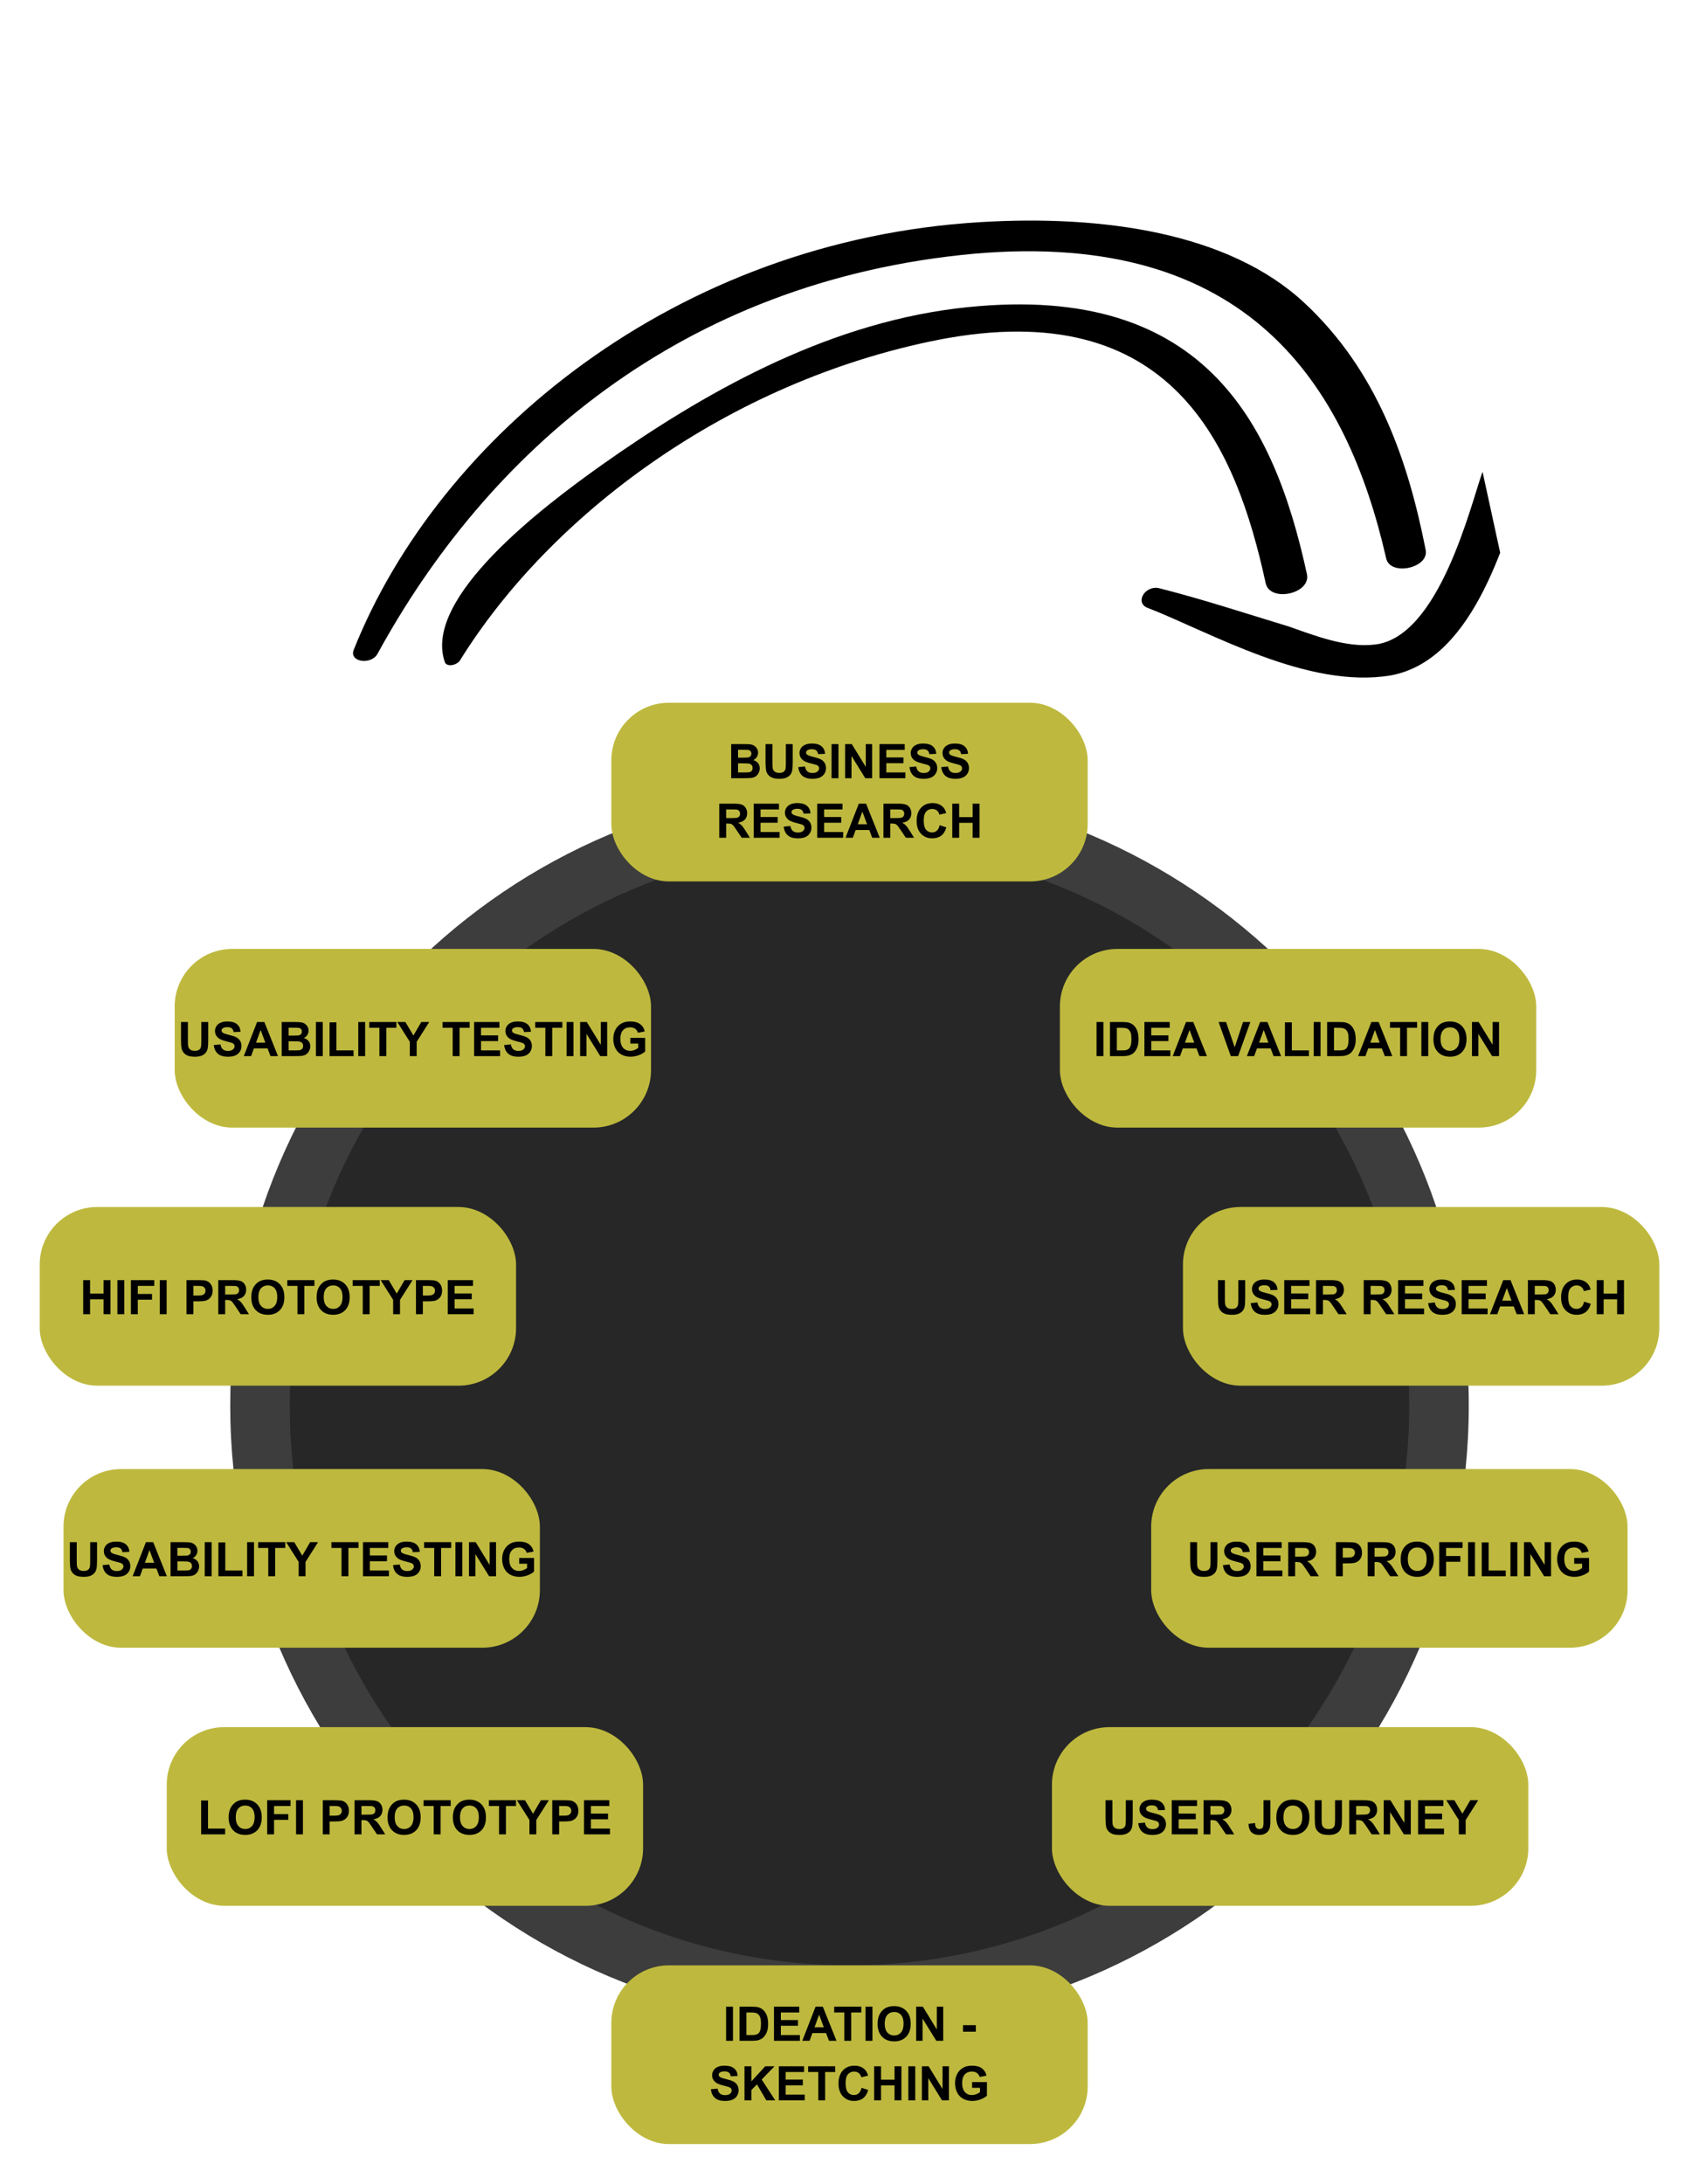 <svg width="428" height="550" viewBox="0 0 428 550" fill="none" xmlns="http://www.w3.org/2000/svg">
<path fill-rule="evenodd" clip-rule="evenodd" d="M214 510C127.844 510 58 440.156 58 354C58 267.844 127.844 198 214 198C300.156 198 370 267.844 370 354C370 440.156 300.156 510 214 510Z" fill="#272727" stroke="url(#paint0_angular_108_207)" stroke-width="30"/>
<g filter="url(#filter0_d_108_207)">
<rect x="154" y="175" width="120" height="45" rx="14.5" fill="#BEB93E"/>
</g>
<g filter="url(#filter1_d_108_207)">
<path d="M184.193 185.41H187.627C188.307 185.41 188.812 185.439 189.145 185.498C189.48 185.553 189.779 185.67 190.041 185.85C190.307 186.029 190.527 186.27 190.703 186.57C190.879 186.867 190.967 187.201 190.967 187.572C190.967 187.975 190.857 188.344 190.639 188.68C190.424 189.016 190.131 189.268 189.76 189.436C190.283 189.588 190.686 189.848 190.967 190.215C191.248 190.582 191.389 191.014 191.389 191.51C191.389 191.9 191.297 192.281 191.113 192.652C190.934 193.02 190.686 193.314 190.369 193.537C190.057 193.756 189.67 193.891 189.209 193.941C188.92 193.973 188.223 193.992 187.117 194H184.193V185.41ZM185.928 186.84V188.826H187.064C187.74 188.826 188.16 188.816 188.324 188.797C188.621 188.762 188.854 188.66 189.021 188.492C189.193 188.32 189.279 188.096 189.279 187.818C189.279 187.553 189.205 187.338 189.057 187.174C188.912 187.006 188.695 186.904 188.406 186.869C188.234 186.85 187.74 186.84 186.924 186.84H185.928ZM185.928 190.256V192.553H187.533C188.158 192.553 188.555 192.535 188.723 192.5C188.98 192.453 189.189 192.34 189.35 192.16C189.514 191.977 189.596 191.732 189.596 191.428C189.596 191.17 189.533 190.951 189.408 190.771C189.283 190.592 189.102 190.461 188.863 190.379C188.629 190.297 188.117 190.256 187.328 190.256H185.928ZM192.848 185.41H194.582V190.062C194.582 190.801 194.604 191.279 194.646 191.498C194.721 191.85 194.896 192.133 195.174 192.348C195.455 192.559 195.838 192.664 196.322 192.664C196.814 192.664 197.186 192.564 197.436 192.365C197.686 192.162 197.836 191.914 197.887 191.621C197.938 191.328 197.963 190.842 197.963 190.162V185.41H199.697V189.922C199.697 190.953 199.65 191.682 199.557 192.107C199.463 192.533 199.289 192.893 199.035 193.186C198.785 193.479 198.449 193.713 198.027 193.889C197.605 194.061 197.055 194.146 196.375 194.146C195.555 194.146 194.932 194.053 194.506 193.865C194.084 193.674 193.75 193.428 193.504 193.127C193.258 192.822 193.096 192.504 193.018 192.172C192.904 191.68 192.848 190.953 192.848 189.992V185.41ZM201.092 191.205L202.779 191.041C202.881 191.607 203.086 192.023 203.395 192.289C203.707 192.555 204.127 192.688 204.654 192.688C205.213 192.688 205.633 192.57 205.914 192.336C206.199 192.098 206.342 191.82 206.342 191.504C206.342 191.301 206.281 191.129 206.16 190.988C206.043 190.844 205.836 190.719 205.539 190.613C205.336 190.543 204.873 190.418 204.15 190.238C203.221 190.008 202.568 189.725 202.193 189.389C201.666 188.916 201.402 188.34 201.402 187.66C201.402 187.223 201.525 186.814 201.771 186.436C202.021 186.053 202.379 185.762 202.844 185.562C203.312 185.363 203.877 185.264 204.537 185.264C205.615 185.264 206.426 185.5 206.969 185.973C207.516 186.445 207.803 187.076 207.83 187.865L206.096 187.941C206.021 187.5 205.861 187.184 205.615 186.992C205.373 186.797 205.008 186.699 204.52 186.699C204.016 186.699 203.621 186.803 203.336 187.01C203.152 187.143 203.061 187.32 203.061 187.543C203.061 187.746 203.146 187.92 203.318 188.064C203.537 188.248 204.068 188.439 204.912 188.639C205.756 188.838 206.379 189.045 206.781 189.26C207.188 189.471 207.504 189.762 207.73 190.133C207.961 190.5 208.076 190.955 208.076 191.498C208.076 191.99 207.939 192.451 207.666 192.881C207.393 193.311 207.006 193.631 206.506 193.842C206.006 194.049 205.383 194.152 204.637 194.152C203.551 194.152 202.717 193.902 202.135 193.402C201.553 192.898 201.205 192.166 201.092 191.205ZM209.482 194V185.41H211.217V194H209.482ZM212.893 194V185.41H214.58L218.096 191.146V185.41H219.707V194H217.967L214.504 188.398V194H212.893ZM221.547 194V185.41H227.916V186.863H223.281V188.768H227.594V190.215H223.281V192.553H228.08V194H221.547ZM229.111 191.205L230.799 191.041C230.9 191.607 231.105 192.023 231.414 192.289C231.727 192.555 232.146 192.688 232.674 192.688C233.232 192.688 233.652 192.57 233.934 192.336C234.219 192.098 234.361 191.82 234.361 191.504C234.361 191.301 234.301 191.129 234.18 190.988C234.062 190.844 233.855 190.719 233.559 190.613C233.355 190.543 232.893 190.418 232.17 190.238C231.24 190.008 230.588 189.725 230.213 189.389C229.686 188.916 229.422 188.34 229.422 187.66C229.422 187.223 229.545 186.814 229.791 186.436C230.041 186.053 230.398 185.762 230.863 185.562C231.332 185.363 231.896 185.264 232.557 185.264C233.635 185.264 234.445 185.5 234.988 185.973C235.535 186.445 235.822 187.076 235.85 187.865L234.115 187.941C234.041 187.5 233.881 187.184 233.635 186.992C233.393 186.797 233.027 186.699 232.539 186.699C232.035 186.699 231.641 186.803 231.355 187.01C231.172 187.143 231.08 187.32 231.08 187.543C231.08 187.746 231.166 187.92 231.338 188.064C231.557 188.248 232.088 188.439 232.932 188.639C233.775 188.838 234.398 189.045 234.801 189.26C235.207 189.471 235.523 189.762 235.75 190.133C235.98 190.5 236.096 190.955 236.096 191.498C236.096 191.99 235.959 192.451 235.686 192.881C235.412 193.311 235.025 193.631 234.525 193.842C234.025 194.049 233.402 194.152 232.656 194.152C231.57 194.152 230.736 193.902 230.154 193.402C229.572 192.898 229.225 192.166 229.111 191.205ZM237.115 191.205L238.803 191.041C238.904 191.607 239.109 192.023 239.418 192.289C239.73 192.555 240.15 192.688 240.678 192.688C241.236 192.688 241.656 192.57 241.938 192.336C242.223 192.098 242.365 191.82 242.365 191.504C242.365 191.301 242.305 191.129 242.184 190.988C242.066 190.844 241.859 190.719 241.562 190.613C241.359 190.543 240.896 190.418 240.174 190.238C239.244 190.008 238.592 189.725 238.217 189.389C237.689 188.916 237.426 188.34 237.426 187.66C237.426 187.223 237.549 186.814 237.795 186.436C238.045 186.053 238.402 185.762 238.867 185.562C239.336 185.363 239.9 185.264 240.561 185.264C241.639 185.264 242.449 185.5 242.992 185.973C243.539 186.445 243.826 187.076 243.854 187.865L242.119 187.941C242.045 187.5 241.885 187.184 241.639 186.992C241.396 186.797 241.031 186.699 240.543 186.699C240.039 186.699 239.645 186.803 239.359 187.01C239.176 187.143 239.084 187.32 239.084 187.543C239.084 187.746 239.17 187.92 239.342 188.064C239.561 188.248 240.092 188.439 240.936 188.639C241.779 188.838 242.402 189.045 242.805 189.26C243.211 189.471 243.527 189.762 243.754 190.133C243.984 190.5 244.1 190.955 244.1 191.498C244.1 191.99 243.963 192.451 243.689 192.881C243.416 193.311 243.029 193.631 242.529 193.842C242.029 194.049 241.406 194.152 240.66 194.152C239.574 194.152 238.74 193.902 238.158 193.402C237.576 192.898 237.229 192.166 237.115 191.205ZM181.193 209V200.41H184.844C185.762 200.41 186.428 200.488 186.842 200.645C187.26 200.797 187.594 201.07 187.844 201.465C188.094 201.859 188.219 202.311 188.219 202.818C188.219 203.463 188.029 203.996 187.65 204.418C187.271 204.836 186.705 205.1 185.951 205.209C186.326 205.428 186.635 205.668 186.877 205.93C187.123 206.191 187.453 206.656 187.867 207.324L188.916 209H186.842L185.588 207.131C185.143 206.463 184.838 206.043 184.674 205.871C184.51 205.695 184.336 205.576 184.152 205.514C183.969 205.447 183.678 205.414 183.279 205.414H182.928V209H181.193ZM182.928 204.043H184.211C185.043 204.043 185.562 204.008 185.77 203.938C185.977 203.867 186.139 203.746 186.256 203.574C186.373 203.402 186.432 203.188 186.432 202.93C186.432 202.641 186.354 202.408 186.197 202.232C186.045 202.053 185.828 201.939 185.547 201.893C185.406 201.873 184.984 201.863 184.281 201.863H182.928V204.043ZM189.859 209V200.41H196.229V201.863H191.594V203.768H195.906V205.215H191.594V207.553H196.393V209H189.859ZM197.424 206.205L199.111 206.041C199.213 206.607 199.418 207.023 199.727 207.289C200.039 207.555 200.459 207.688 200.986 207.688C201.545 207.688 201.965 207.57 202.246 207.336C202.531 207.098 202.674 206.82 202.674 206.504C202.674 206.301 202.613 206.129 202.492 205.988C202.375 205.844 202.168 205.719 201.871 205.613C201.668 205.543 201.205 205.418 200.482 205.238C199.553 205.008 198.9 204.725 198.525 204.389C197.998 203.916 197.734 203.34 197.734 202.66C197.734 202.223 197.857 201.814 198.104 201.436C198.354 201.053 198.711 200.762 199.176 200.562C199.645 200.363 200.209 200.264 200.869 200.264C201.947 200.264 202.758 200.5 203.301 200.973C203.848 201.445 204.135 202.076 204.162 202.865L202.428 202.941C202.354 202.5 202.193 202.184 201.947 201.992C201.705 201.797 201.34 201.699 200.852 201.699C200.348 201.699 199.953 201.803 199.668 202.01C199.484 202.143 199.393 202.32 199.393 202.543C199.393 202.746 199.479 202.92 199.65 203.064C199.869 203.248 200.4 203.439 201.244 203.639C202.088 203.838 202.711 204.045 203.113 204.26C203.52 204.471 203.836 204.762 204.062 205.133C204.293 205.5 204.408 205.955 204.408 206.498C204.408 206.99 204.271 207.451 203.998 207.881C203.725 208.311 203.338 208.631 202.838 208.842C202.338 209.049 201.715 209.152 200.969 209.152C199.883 209.152 199.049 208.902 198.467 208.402C197.885 207.898 197.537 207.166 197.424 206.205ZM205.867 209V200.41H212.236V201.863H207.602V203.768H211.914V205.215H207.602V207.553H212.4V209H205.867ZM221.617 209H219.73L218.98 207.049H215.547L214.838 209H212.998L216.344 200.41H218.178L221.617 209ZM218.424 205.602L217.24 202.414L216.08 205.602H218.424ZM222.549 209V200.41H226.199C227.117 200.41 227.783 200.488 228.197 200.645C228.615 200.797 228.949 201.07 229.199 201.465C229.449 201.859 229.574 202.311 229.574 202.818C229.574 203.463 229.385 203.996 229.006 204.418C228.627 204.836 228.061 205.1 227.307 205.209C227.682 205.428 227.99 205.668 228.232 205.93C228.479 206.191 228.809 206.656 229.223 207.324L230.271 209H228.197L226.943 207.131C226.498 206.463 226.193 206.043 226.029 205.871C225.865 205.695 225.691 205.576 225.508 205.514C225.324 205.447 225.033 205.414 224.635 205.414H224.283V209H222.549ZM224.283 204.043H225.566C226.398 204.043 226.918 204.008 227.125 203.938C227.332 203.867 227.494 203.746 227.611 203.574C227.729 203.402 227.787 203.188 227.787 202.93C227.787 202.641 227.709 202.408 227.553 202.232C227.4 202.053 227.184 201.939 226.902 201.893C226.762 201.873 226.34 201.863 225.637 201.863H224.283V204.043ZM236.711 205.842L238.393 206.375C238.135 207.312 237.705 208.01 237.104 208.467C236.506 208.92 235.746 209.146 234.824 209.146C233.684 209.146 232.746 208.758 232.012 207.98C231.277 207.199 230.91 206.133 230.91 204.781C230.91 203.352 231.279 202.242 232.018 201.453C232.756 200.66 233.727 200.264 234.93 200.264C235.98 200.264 236.834 200.574 237.49 201.195C237.881 201.562 238.174 202.09 238.369 202.777L236.652 203.188C236.551 202.742 236.338 202.391 236.014 202.133C235.693 201.875 235.303 201.746 234.842 201.746C234.205 201.746 233.688 201.975 233.289 202.432C232.895 202.889 232.697 203.629 232.697 204.652C232.697 205.738 232.893 206.512 233.283 206.973C233.674 207.434 234.182 207.664 234.807 207.664C235.268 207.664 235.664 207.518 235.996 207.225C236.328 206.932 236.566 206.471 236.711 205.842ZM239.893 209V200.41H241.627V203.791H245.025V200.41H246.76V209H245.025V205.244H241.627V209H239.893Z" fill="black"/>
</g>
<g filter="url(#filter2_d_108_207)">
<rect x="267" y="237" width="120" height="45" rx="14.5" fill="#BEB93E"/>
</g>
<g filter="url(#filter3_d_108_207)">
<path d="M276.229 264V255.41H277.963V264H276.229ZM279.615 255.41H282.785C283.5 255.41 284.045 255.465 284.42 255.574C284.924 255.723 285.355 255.986 285.715 256.365C286.074 256.744 286.348 257.209 286.535 257.76C286.723 258.307 286.816 258.982 286.816 259.787C286.816 260.494 286.729 261.104 286.553 261.615C286.338 262.24 286.031 262.746 285.633 263.133C285.332 263.426 284.926 263.654 284.414 263.818C284.031 263.939 283.52 264 282.879 264H279.615V255.41ZM281.35 256.863V262.553H282.645C283.129 262.553 283.479 262.525 283.693 262.471C283.975 262.4 284.207 262.281 284.391 262.113C284.578 261.945 284.73 261.67 284.848 261.287C284.965 260.9 285.023 260.375 285.023 259.711C285.023 259.047 284.965 258.537 284.848 258.182C284.73 257.826 284.566 257.549 284.355 257.35C284.145 257.15 283.877 257.016 283.553 256.945C283.311 256.891 282.836 256.863 282.129 256.863H281.35ZM288.293 264V255.41H294.662V256.863H290.027V258.768H294.34V260.215H290.027V262.553H294.826V264H288.293ZM304.043 264H302.156L301.406 262.049H297.973L297.264 264H295.424L298.77 255.41H300.604L304.043 264ZM300.85 260.602L299.666 257.414L298.506 260.602H300.85ZM310.055 264L306.984 255.41H308.865L311.039 261.768L313.143 255.41H314.982L311.906 264H310.055ZM322.723 264H320.836L320.086 262.049H316.652L315.943 264H314.104L317.449 255.41H319.283L322.723 264ZM319.529 260.602L318.346 257.414L317.186 260.602H319.529ZM323.695 264V255.48H325.43V262.553H329.742V264H323.695ZM330.932 264V255.41H332.666V264H330.932ZM334.318 255.41H337.488C338.203 255.41 338.748 255.465 339.123 255.574C339.627 255.723 340.059 255.986 340.418 256.365C340.777 256.744 341.051 257.209 341.238 257.76C341.426 258.307 341.52 258.982 341.52 259.787C341.52 260.494 341.432 261.104 341.256 261.615C341.041 262.24 340.734 262.746 340.336 263.133C340.035 263.426 339.629 263.654 339.117 263.818C338.734 263.939 338.223 264 337.582 264H334.318V255.41ZM336.053 256.863V262.553H337.348C337.832 262.553 338.182 262.525 338.396 262.471C338.678 262.4 338.91 262.281 339.094 262.113C339.281 261.945 339.434 261.67 339.551 261.287C339.668 260.9 339.727 260.375 339.727 259.711C339.727 259.047 339.668 258.537 339.551 258.182C339.434 257.826 339.27 257.549 339.059 257.35C338.848 257.15 338.58 257.016 338.256 256.945C338.014 256.891 337.539 256.863 336.832 256.863H336.053ZM350.742 264H348.855L348.105 262.049H344.672L343.963 264H342.123L345.469 255.41H347.303L350.742 264ZM347.549 260.602L346.365 257.414L345.205 260.602H347.549ZM352.711 264V256.863H350.162V255.41H356.988V256.863H354.445V264H352.711ZM358.061 264V255.41H359.795V264H358.061ZM361.102 259.758C361.102 258.883 361.232 258.148 361.494 257.555C361.689 257.117 361.955 256.725 362.291 256.377C362.631 256.029 363.002 255.771 363.404 255.604C363.939 255.377 364.557 255.264 365.256 255.264C366.521 255.264 367.533 255.656 368.291 256.441C369.053 257.227 369.434 258.318 369.434 259.717C369.434 261.104 369.057 262.189 368.303 262.975C367.549 263.756 366.541 264.146 365.279 264.146C364.002 264.146 362.986 263.758 362.232 262.98C361.479 262.199 361.102 261.125 361.102 259.758ZM362.889 259.699C362.889 260.672 363.113 261.41 363.562 261.914C364.012 262.414 364.582 262.664 365.273 262.664C365.965 262.664 366.531 262.416 366.973 261.92C367.418 261.42 367.641 260.672 367.641 259.676C367.641 258.691 367.424 257.957 366.99 257.473C366.561 256.988 365.988 256.746 365.273 256.746C364.559 256.746 363.982 256.992 363.545 257.484C363.107 257.973 362.889 258.711 362.889 259.699ZM370.811 264V255.41H372.498L376.014 261.146V255.41H377.625V264H375.885L372.422 258.398V264H370.811Z" fill="black"/>
</g>
<g filter="url(#filter4_d_108_207)">
<rect x="298" y="302" width="120" height="45" rx="14.5" fill="#BEB93E"/>
</g>
<g filter="url(#filter5_d_108_207)">
<path d="M306.83 320.41H308.564V325.062C308.564 325.801 308.586 326.279 308.629 326.498C308.703 326.85 308.879 327.133 309.156 327.348C309.438 327.559 309.82 327.664 310.305 327.664C310.797 327.664 311.168 327.564 311.418 327.365C311.668 327.162 311.818 326.914 311.869 326.621C311.92 326.328 311.945 325.842 311.945 325.162V320.41H313.68V324.922C313.68 325.953 313.633 326.682 313.539 327.107C313.445 327.533 313.271 327.893 313.018 328.186C312.768 328.479 312.432 328.713 312.01 328.889C311.588 329.061 311.037 329.146 310.357 329.146C309.537 329.146 308.914 329.053 308.488 328.865C308.066 328.674 307.732 328.428 307.486 328.127C307.24 327.822 307.078 327.504 307 327.172C306.887 326.68 306.83 325.953 306.83 324.992V320.41ZM315.074 326.205L316.762 326.041C316.863 326.607 317.068 327.023 317.377 327.289C317.689 327.555 318.109 327.688 318.637 327.688C319.195 327.688 319.615 327.57 319.896 327.336C320.182 327.098 320.324 326.82 320.324 326.504C320.324 326.301 320.264 326.129 320.143 325.988C320.025 325.844 319.818 325.719 319.521 325.613C319.318 325.543 318.855 325.418 318.133 325.238C317.203 325.008 316.551 324.725 316.176 324.389C315.648 323.916 315.385 323.34 315.385 322.66C315.385 322.223 315.508 321.814 315.754 321.436C316.004 321.053 316.361 320.762 316.826 320.562C317.295 320.363 317.859 320.264 318.52 320.264C319.598 320.264 320.408 320.5 320.951 320.973C321.498 321.445 321.785 322.076 321.812 322.865L320.078 322.941C320.004 322.5 319.844 322.184 319.598 321.992C319.355 321.797 318.99 321.699 318.502 321.699C317.998 321.699 317.604 321.803 317.318 322.01C317.135 322.143 317.043 322.32 317.043 322.543C317.043 322.746 317.129 322.92 317.301 323.064C317.52 323.248 318.051 323.439 318.895 323.639C319.738 323.838 320.361 324.045 320.764 324.26C321.17 324.471 321.486 324.762 321.713 325.133C321.943 325.5 322.059 325.955 322.059 326.498C322.059 326.99 321.922 327.451 321.648 327.881C321.375 328.311 320.988 328.631 320.488 328.842C319.988 329.049 319.365 329.152 318.619 329.152C317.533 329.152 316.699 328.902 316.117 328.402C315.535 327.898 315.188 327.166 315.074 326.205ZM323.518 329V320.41H329.887V321.863H325.252V323.768H329.564V325.215H325.252V327.553H330.051V329H323.518ZM331.527 329V320.41H335.178C336.096 320.41 336.762 320.488 337.176 320.645C337.594 320.797 337.928 321.07 338.178 321.465C338.428 321.859 338.553 322.311 338.553 322.818C338.553 323.463 338.363 323.996 337.984 324.418C337.605 324.836 337.039 325.1 336.285 325.209C336.66 325.428 336.969 325.668 337.211 325.93C337.457 326.191 337.787 326.656 338.201 327.324L339.25 329H337.176L335.922 327.131C335.477 326.463 335.172 326.043 335.008 325.871C334.844 325.695 334.67 325.576 334.486 325.514C334.303 325.447 334.012 325.414 333.613 325.414H333.262V329H331.527ZM333.262 324.043H334.545C335.377 324.043 335.896 324.008 336.104 323.938C336.311 323.867 336.473 323.746 336.59 323.574C336.707 323.402 336.766 323.188 336.766 322.93C336.766 322.641 336.688 322.408 336.531 322.232C336.379 322.053 336.162 321.939 335.881 321.893C335.74 321.873 335.318 321.863 334.615 321.863H333.262V324.043ZM343.539 329V320.41H347.189C348.107 320.41 348.773 320.488 349.188 320.645C349.605 320.797 349.939 321.07 350.189 321.465C350.439 321.859 350.564 322.311 350.564 322.818C350.564 323.463 350.375 323.996 349.996 324.418C349.617 324.836 349.051 325.1 348.297 325.209C348.672 325.428 348.98 325.668 349.223 325.93C349.469 326.191 349.799 326.656 350.213 327.324L351.262 329H349.188L347.934 327.131C347.488 326.463 347.184 326.043 347.02 325.871C346.855 325.695 346.682 325.576 346.498 325.514C346.314 325.447 346.023 325.414 345.625 325.414H345.273V329H343.539ZM345.273 324.043H346.557C347.389 324.043 347.908 324.008 348.115 323.938C348.322 323.867 348.484 323.746 348.602 323.574C348.719 323.402 348.777 323.188 348.777 322.93C348.777 322.641 348.699 322.408 348.543 322.232C348.391 322.053 348.174 321.939 347.893 321.893C347.752 321.873 347.33 321.863 346.627 321.863H345.273V324.043ZM352.205 329V320.41H358.574V321.863H353.939V323.768H358.252V325.215H353.939V327.553H358.738V329H352.205ZM359.77 326.205L361.457 326.041C361.559 326.607 361.764 327.023 362.072 327.289C362.385 327.555 362.805 327.688 363.332 327.688C363.891 327.688 364.311 327.57 364.592 327.336C364.877 327.098 365.02 326.82 365.02 326.504C365.02 326.301 364.959 326.129 364.838 325.988C364.721 325.844 364.514 325.719 364.217 325.613C364.014 325.543 363.551 325.418 362.828 325.238C361.898 325.008 361.246 324.725 360.871 324.389C360.344 323.916 360.08 323.34 360.08 322.66C360.08 322.223 360.203 321.814 360.449 321.436C360.699 321.053 361.057 320.762 361.521 320.562C361.99 320.363 362.555 320.264 363.215 320.264C364.293 320.264 365.104 320.5 365.646 320.973C366.193 321.445 366.48 322.076 366.508 322.865L364.773 322.941C364.699 322.5 364.539 322.184 364.293 321.992C364.051 321.797 363.686 321.699 363.197 321.699C362.693 321.699 362.299 321.803 362.014 322.01C361.83 322.143 361.738 322.32 361.738 322.543C361.738 322.746 361.824 322.92 361.996 323.064C362.215 323.248 362.746 323.439 363.59 323.639C364.434 323.838 365.057 324.045 365.459 324.26C365.865 324.471 366.182 324.762 366.408 325.133C366.639 325.5 366.754 325.955 366.754 326.498C366.754 326.99 366.617 327.451 366.344 327.881C366.07 328.311 365.684 328.631 365.184 328.842C364.684 329.049 364.061 329.152 363.314 329.152C362.229 329.152 361.395 328.902 360.812 328.402C360.23 327.898 359.883 327.166 359.77 326.205ZM368.213 329V320.41H374.582V321.863H369.947V323.768H374.26V325.215H369.947V327.553H374.746V329H368.213ZM383.963 329H382.076L381.326 327.049H377.893L377.184 329H375.344L378.689 320.41H380.523L383.963 329ZM380.77 325.602L379.586 322.414L378.426 325.602H380.77ZM384.895 329V320.41H388.545C389.463 320.41 390.129 320.488 390.543 320.645C390.961 320.797 391.295 321.07 391.545 321.465C391.795 321.859 391.92 322.311 391.92 322.818C391.92 323.463 391.73 323.996 391.352 324.418C390.973 324.836 390.406 325.1 389.652 325.209C390.027 325.428 390.336 325.668 390.578 325.93C390.824 326.191 391.154 326.656 391.568 327.324L392.617 329H390.543L389.289 327.131C388.844 326.463 388.539 326.043 388.375 325.871C388.211 325.695 388.037 325.576 387.854 325.514C387.67 325.447 387.379 325.414 386.98 325.414H386.629V329H384.895ZM386.629 324.043H387.912C388.744 324.043 389.264 324.008 389.471 323.938C389.678 323.867 389.84 323.746 389.957 323.574C390.074 323.402 390.133 323.188 390.133 322.93C390.133 322.641 390.055 322.408 389.898 322.232C389.746 322.053 389.529 321.939 389.248 321.893C389.107 321.873 388.686 321.863 387.982 321.863H386.629V324.043ZM399.057 325.842L400.738 326.375C400.48 327.312 400.051 328.01 399.449 328.467C398.852 328.92 398.092 329.146 397.17 329.146C396.029 329.146 395.092 328.758 394.357 327.98C393.623 327.199 393.256 326.133 393.256 324.781C393.256 323.352 393.625 322.242 394.363 321.453C395.102 320.66 396.072 320.264 397.275 320.264C398.326 320.264 399.18 320.574 399.836 321.195C400.227 321.562 400.52 322.09 400.715 322.777L398.998 323.188C398.896 322.742 398.684 322.391 398.359 322.133C398.039 321.875 397.648 321.746 397.188 321.746C396.551 321.746 396.033 321.975 395.635 322.432C395.24 322.889 395.043 323.629 395.043 324.652C395.043 325.738 395.238 326.512 395.629 326.973C396.02 327.434 396.527 327.664 397.152 327.664C397.613 327.664 398.01 327.518 398.342 327.225C398.674 326.932 398.912 326.471 399.057 325.842ZM402.238 329V320.41H403.973V323.791H407.371V320.41H409.105V329H407.371V325.244H403.973V329H402.238Z" fill="black"/>
</g>
<g filter="url(#filter6_d_108_207)">
<rect x="290" y="368" width="120" height="45" rx="14.5" fill="#BEB93E"/>
</g>
<g filter="url(#filter7_d_108_207)">
<path d="M299.826 386.41H301.561V391.062C301.561 391.801 301.582 392.279 301.625 392.498C301.699 392.85 301.875 393.133 302.152 393.348C302.434 393.559 302.816 393.664 303.301 393.664C303.793 393.664 304.164 393.564 304.414 393.365C304.664 393.162 304.814 392.914 304.865 392.621C304.916 392.328 304.941 391.842 304.941 391.162V386.41H306.676V390.922C306.676 391.953 306.629 392.682 306.535 393.107C306.441 393.533 306.268 393.893 306.014 394.186C305.764 394.479 305.428 394.713 305.006 394.889C304.584 395.061 304.033 395.146 303.354 395.146C302.533 395.146 301.91 395.053 301.484 394.865C301.062 394.674 300.729 394.428 300.482 394.127C300.236 393.822 300.074 393.504 299.996 393.172C299.883 392.68 299.826 391.953 299.826 390.992V386.41ZM308.07 392.205L309.758 392.041C309.859 392.607 310.064 393.023 310.373 393.289C310.686 393.555 311.105 393.688 311.633 393.688C312.191 393.688 312.611 393.57 312.893 393.336C313.178 393.098 313.32 392.82 313.32 392.504C313.32 392.301 313.26 392.129 313.139 391.988C313.021 391.844 312.814 391.719 312.518 391.613C312.314 391.543 311.852 391.418 311.129 391.238C310.199 391.008 309.547 390.725 309.172 390.389C308.645 389.916 308.381 389.34 308.381 388.66C308.381 388.223 308.504 387.814 308.75 387.436C309 387.053 309.357 386.762 309.822 386.562C310.291 386.363 310.855 386.264 311.516 386.264C312.594 386.264 313.404 386.5 313.947 386.973C314.494 387.445 314.781 388.076 314.809 388.865L313.074 388.941C313 388.5 312.84 388.184 312.594 387.992C312.352 387.797 311.986 387.699 311.498 387.699C310.994 387.699 310.6 387.803 310.314 388.01C310.131 388.143 310.039 388.32 310.039 388.543C310.039 388.746 310.125 388.92 310.297 389.064C310.516 389.248 311.047 389.439 311.891 389.639C312.734 389.838 313.357 390.045 313.76 390.26C314.166 390.471 314.482 390.762 314.709 391.133C314.939 391.5 315.055 391.955 315.055 392.498C315.055 392.99 314.918 393.451 314.645 393.881C314.371 394.311 313.984 394.631 313.484 394.842C312.984 395.049 312.361 395.152 311.615 395.152C310.529 395.152 309.695 394.902 309.113 394.402C308.531 393.898 308.184 393.166 308.07 392.205ZM316.514 395V386.41H322.883V387.863H318.248V389.768H322.561V391.215H318.248V393.553H323.047V395H316.514ZM324.523 395V386.41H328.174C329.092 386.41 329.758 386.488 330.172 386.645C330.59 386.797 330.924 387.07 331.174 387.465C331.424 387.859 331.549 388.311 331.549 388.818C331.549 389.463 331.359 389.996 330.98 390.418C330.602 390.836 330.035 391.1 329.281 391.209C329.656 391.428 329.965 391.668 330.207 391.93C330.453 392.191 330.783 392.656 331.197 393.324L332.246 395H330.172L328.918 393.131C328.473 392.463 328.168 392.043 328.004 391.871C327.84 391.695 327.666 391.576 327.482 391.514C327.299 391.447 327.008 391.414 326.609 391.414H326.258V395H324.523ZM326.258 390.043H327.541C328.373 390.043 328.893 390.008 329.1 389.938C329.307 389.867 329.469 389.746 329.586 389.574C329.703 389.402 329.762 389.188 329.762 388.93C329.762 388.641 329.684 388.408 329.527 388.232C329.375 388.053 329.158 387.939 328.877 387.893C328.736 387.873 328.314 387.863 327.611 387.863H326.258V390.043ZM336.529 395V386.41H339.312C340.367 386.41 341.055 386.453 341.375 386.539C341.867 386.668 342.279 386.949 342.611 387.383C342.943 387.812 343.109 388.369 343.109 389.053C343.109 389.58 343.014 390.023 342.822 390.383C342.631 390.742 342.387 391.025 342.09 391.232C341.797 391.436 341.498 391.57 341.193 391.637C340.779 391.719 340.18 391.76 339.395 391.76H338.264V395H336.529ZM338.264 387.863V390.301H339.213C339.896 390.301 340.354 390.256 340.584 390.166C340.814 390.076 340.994 389.936 341.123 389.744C341.256 389.553 341.322 389.33 341.322 389.076C341.322 388.764 341.23 388.506 341.047 388.303C340.863 388.1 340.631 387.973 340.35 387.922C340.143 387.883 339.727 387.863 339.102 387.863H338.264ZM344.539 395V386.41H348.189C349.107 386.41 349.773 386.488 350.188 386.645C350.605 386.797 350.939 387.07 351.189 387.465C351.439 387.859 351.564 388.311 351.564 388.818C351.564 389.463 351.375 389.996 350.996 390.418C350.617 390.836 350.051 391.1 349.297 391.209C349.672 391.428 349.98 391.668 350.223 391.93C350.469 392.191 350.799 392.656 351.213 393.324L352.262 395H350.188L348.934 393.131C348.488 392.463 348.184 392.043 348.02 391.871C347.855 391.695 347.682 391.576 347.498 391.514C347.314 391.447 347.023 391.414 346.625 391.414H346.273V395H344.539ZM346.273 390.043H347.557C348.389 390.043 348.908 390.008 349.115 389.938C349.322 389.867 349.484 389.746 349.602 389.574C349.719 389.402 349.777 389.188 349.777 388.93C349.777 388.641 349.699 388.408 349.543 388.232C349.391 388.053 349.174 387.939 348.893 387.893C348.752 387.873 348.33 387.863 347.627 387.863H346.273V390.043ZM352.854 390.758C352.854 389.883 352.984 389.148 353.246 388.555C353.441 388.117 353.707 387.725 354.043 387.377C354.383 387.029 354.754 386.771 355.156 386.604C355.691 386.377 356.309 386.264 357.008 386.264C358.273 386.264 359.285 386.656 360.043 387.441C360.805 388.227 361.186 389.318 361.186 390.717C361.186 392.104 360.809 393.189 360.055 393.975C359.301 394.756 358.293 395.146 357.031 395.146C355.754 395.146 354.738 394.758 353.984 393.98C353.23 393.199 352.854 392.125 352.854 390.758ZM354.641 390.699C354.641 391.672 354.865 392.41 355.314 392.914C355.764 393.414 356.334 393.664 357.025 393.664C357.717 393.664 358.283 393.416 358.725 392.92C359.17 392.42 359.393 391.672 359.393 390.676C359.393 389.691 359.176 388.957 358.742 388.473C358.312 387.988 357.74 387.746 357.025 387.746C356.311 387.746 355.734 387.992 355.297 388.484C354.859 388.973 354.641 389.711 354.641 390.699ZM362.557 395V386.41H368.445V387.863H364.291V389.896H367.877V391.35H364.291V395H362.557ZM369.828 395V386.41H371.562V395H369.828ZM373.268 395V386.48H375.002V393.553H379.314V395H373.268ZM380.504 395V386.41H382.238V395H380.504ZM383.914 395V386.41H385.602L389.117 392.146V386.41H390.729V395H388.988L385.525 389.398V395H383.914ZM396.564 391.842V390.395H400.303V393.816C399.939 394.168 399.412 394.479 398.721 394.748C398.033 395.014 397.336 395.146 396.629 395.146C395.73 395.146 394.947 394.959 394.279 394.584C393.611 394.205 393.109 393.666 392.773 392.967C392.438 392.264 392.27 391.5 392.27 390.676C392.27 389.781 392.457 388.986 392.832 388.291C393.207 387.596 393.756 387.062 394.479 386.691C395.029 386.406 395.715 386.264 396.535 386.264C397.602 386.264 398.434 386.488 399.031 386.938C399.633 387.383 400.02 388 400.191 388.789L398.469 389.111C398.348 388.689 398.119 388.357 397.783 388.115C397.451 387.869 397.035 387.746 396.535 387.746C395.777 387.746 395.174 387.986 394.725 388.467C394.279 388.947 394.057 389.66 394.057 390.605C394.057 391.625 394.283 392.391 394.736 392.902C395.189 393.41 395.783 393.664 396.518 393.664C396.881 393.664 397.244 393.594 397.607 393.453C397.975 393.309 398.289 393.135 398.551 392.932V391.842H396.564Z" fill="black"/>
</g>
<g filter="url(#filter8_d_108_207)">
<rect x="265" y="433" width="120" height="45" rx="14.5" fill="#BEB93E"/>
</g>
<g filter="url(#filter9_d_108_207)">
<path d="M278.494 451.41H280.229V456.062C280.229 456.801 280.25 457.279 280.293 457.498C280.367 457.85 280.543 458.133 280.82 458.348C281.102 458.559 281.484 458.664 281.969 458.664C282.461 458.664 282.832 458.564 283.082 458.365C283.332 458.162 283.482 457.914 283.533 457.621C283.584 457.328 283.609 456.842 283.609 456.162V451.41H285.344V455.922C285.344 456.953 285.297 457.682 285.203 458.107C285.109 458.533 284.936 458.893 284.682 459.186C284.432 459.479 284.096 459.713 283.674 459.889C283.252 460.061 282.701 460.146 282.021 460.146C281.201 460.146 280.578 460.053 280.152 459.865C279.73 459.674 279.396 459.428 279.15 459.127C278.904 458.822 278.742 458.504 278.664 458.172C278.551 457.68 278.494 456.953 278.494 455.992V451.41ZM286.738 457.205L288.426 457.041C288.527 457.607 288.732 458.023 289.041 458.289C289.354 458.555 289.773 458.688 290.301 458.688C290.859 458.688 291.279 458.57 291.561 458.336C291.846 458.098 291.988 457.82 291.988 457.504C291.988 457.301 291.928 457.129 291.807 456.988C291.689 456.844 291.482 456.719 291.186 456.613C290.982 456.543 290.52 456.418 289.797 456.238C288.867 456.008 288.215 455.725 287.84 455.389C287.312 454.916 287.049 454.34 287.049 453.66C287.049 453.223 287.172 452.814 287.418 452.436C287.668 452.053 288.025 451.762 288.49 451.562C288.959 451.363 289.523 451.264 290.184 451.264C291.262 451.264 292.072 451.5 292.615 451.973C293.162 452.445 293.449 453.076 293.477 453.865L291.742 453.941C291.668 453.5 291.508 453.184 291.262 452.992C291.02 452.797 290.654 452.699 290.166 452.699C289.662 452.699 289.268 452.803 288.982 453.01C288.799 453.143 288.707 453.32 288.707 453.543C288.707 453.746 288.793 453.92 288.965 454.064C289.184 454.248 289.715 454.439 290.559 454.639C291.402 454.838 292.025 455.045 292.428 455.26C292.834 455.471 293.15 455.762 293.377 456.133C293.607 456.5 293.723 456.955 293.723 457.498C293.723 457.99 293.586 458.451 293.312 458.881C293.039 459.311 292.652 459.631 292.152 459.842C291.652 460.049 291.029 460.152 290.283 460.152C289.197 460.152 288.363 459.902 287.781 459.402C287.199 458.898 286.852 458.166 286.738 457.205ZM295.182 460V451.41H301.551V452.863H296.916V454.768H301.229V456.215H296.916V458.553H301.715V460H295.182ZM303.191 460V451.41H306.842C307.76 451.41 308.426 451.488 308.84 451.645C309.258 451.797 309.592 452.07 309.842 452.465C310.092 452.859 310.217 453.311 310.217 453.818C310.217 454.463 310.027 454.996 309.648 455.418C309.27 455.836 308.703 456.1 307.949 456.209C308.324 456.428 308.633 456.668 308.875 456.93C309.121 457.191 309.451 457.656 309.865 458.324L310.914 460H308.84L307.586 458.131C307.141 457.463 306.836 457.043 306.672 456.871C306.508 456.695 306.334 456.576 306.15 456.514C305.967 456.447 305.676 456.414 305.277 456.414H304.926V460H303.191ZM304.926 455.043H306.209C307.041 455.043 307.561 455.008 307.768 454.938C307.975 454.867 308.137 454.746 308.254 454.574C308.371 454.402 308.43 454.188 308.43 453.93C308.43 453.641 308.352 453.408 308.195 453.232C308.043 453.053 307.826 452.939 307.545 452.893C307.404 452.873 306.982 452.863 306.279 452.863H304.926V455.043ZM318.297 451.41H320.025V456.848C320.025 457.559 319.963 458.105 319.838 458.488C319.67 458.988 319.365 459.391 318.924 459.695C318.482 459.996 317.9 460.146 317.178 460.146C316.33 460.146 315.678 459.91 315.221 459.438C314.764 458.961 314.533 458.264 314.529 457.346L316.164 457.158C316.184 457.65 316.256 457.998 316.381 458.201C316.568 458.51 316.854 458.664 317.236 458.664C317.623 458.664 317.896 458.555 318.057 458.336C318.217 458.113 318.297 457.654 318.297 456.959V451.41ZM321.525 455.758C321.525 454.883 321.656 454.148 321.918 453.555C322.113 453.117 322.379 452.725 322.715 452.377C323.055 452.029 323.426 451.771 323.828 451.604C324.363 451.377 324.98 451.264 325.68 451.264C326.945 451.264 327.957 451.656 328.715 452.441C329.477 453.227 329.857 454.318 329.857 455.717C329.857 457.104 329.48 458.189 328.727 458.975C327.973 459.756 326.965 460.146 325.703 460.146C324.426 460.146 323.41 459.758 322.656 458.98C321.902 458.199 321.525 457.125 321.525 455.758ZM323.312 455.699C323.312 456.672 323.537 457.41 323.986 457.914C324.436 458.414 325.006 458.664 325.697 458.664C326.389 458.664 326.955 458.416 327.396 457.92C327.842 457.42 328.064 456.672 328.064 455.676C328.064 454.691 327.848 453.957 327.414 453.473C326.984 452.988 326.412 452.746 325.697 452.746C324.982 452.746 324.406 452.992 323.969 453.484C323.531 453.973 323.312 454.711 323.312 455.699ZM331.205 451.41H332.939V456.062C332.939 456.801 332.961 457.279 333.004 457.498C333.078 457.85 333.254 458.133 333.531 458.348C333.812 458.559 334.195 458.664 334.68 458.664C335.172 458.664 335.543 458.564 335.793 458.365C336.043 458.162 336.193 457.914 336.244 457.621C336.295 457.328 336.32 456.842 336.32 456.162V451.41H338.055V455.922C338.055 456.953 338.008 457.682 337.914 458.107C337.82 458.533 337.646 458.893 337.393 459.186C337.143 459.479 336.807 459.713 336.385 459.889C335.963 460.061 335.412 460.146 334.732 460.146C333.912 460.146 333.289 460.053 332.863 459.865C332.441 459.674 332.107 459.428 331.861 459.127C331.615 458.822 331.453 458.504 331.375 458.172C331.262 457.68 331.205 456.953 331.205 455.992V451.41ZM339.895 460V451.41H343.545C344.463 451.41 345.129 451.488 345.543 451.645C345.961 451.797 346.295 452.07 346.545 452.465C346.795 452.859 346.92 453.311 346.92 453.818C346.92 454.463 346.73 454.996 346.352 455.418C345.973 455.836 345.406 456.1 344.652 456.209C345.027 456.428 345.336 456.668 345.578 456.93C345.824 457.191 346.154 457.656 346.568 458.324L347.617 460H345.543L344.289 458.131C343.844 457.463 343.539 457.043 343.375 456.871C343.211 456.695 343.037 456.576 342.854 456.514C342.67 456.447 342.379 456.414 341.98 456.414H341.629V460H339.895ZM341.629 455.043H342.912C343.744 455.043 344.264 455.008 344.471 454.938C344.678 454.867 344.84 454.746 344.957 454.574C345.074 454.402 345.133 454.188 345.133 453.93C345.133 453.641 345.055 453.408 344.898 453.232C344.746 453.053 344.529 452.939 344.248 452.893C344.107 452.873 343.686 452.863 342.982 452.863H341.629V455.043ZM348.578 460V451.41H350.266L353.781 457.146V451.41H355.393V460H353.652L350.189 454.398V460H348.578ZM357.232 460V451.41H363.602V452.863H358.967V454.768H363.279V456.215H358.967V458.553H363.766V460H357.232ZM367.492 460V456.385L364.346 451.41H366.379L368.4 454.809L370.381 451.41H372.379L369.221 456.396V460H367.492Z" fill="black"/>
</g>
<g filter="url(#filter10_d_108_207)">
<rect x="154" y="493" width="120" height="45" rx="14.5" fill="#BEB93E"/>
</g>
<g filter="url(#filter11_d_108_207)">
<path d="M182.91 512V503.41H184.645V512H182.91ZM186.297 503.41H189.467C190.182 503.41 190.727 503.465 191.102 503.574C191.605 503.723 192.037 503.986 192.396 504.365C192.756 504.744 193.029 505.209 193.217 505.76C193.404 506.307 193.498 506.982 193.498 507.787C193.498 508.494 193.41 509.104 193.234 509.615C193.02 510.24 192.713 510.746 192.314 511.133C192.014 511.426 191.607 511.654 191.096 511.818C190.713 511.939 190.201 512 189.561 512H186.297V503.41ZM188.031 504.863V510.553H189.326C189.811 510.553 190.16 510.525 190.375 510.471C190.656 510.4 190.889 510.281 191.072 510.113C191.26 509.945 191.412 509.67 191.529 509.287C191.646 508.9 191.705 508.375 191.705 507.711C191.705 507.047 191.646 506.537 191.529 506.182C191.412 505.826 191.248 505.549 191.037 505.35C190.826 505.15 190.559 505.016 190.234 504.945C189.992 504.891 189.518 504.863 188.811 504.863H188.031ZM194.975 512V503.41H201.344V504.863H196.709V506.768H201.021V508.215H196.709V510.553H201.508V512H194.975ZM210.725 512H208.838L208.088 510.049H204.654L203.945 512H202.105L205.451 503.41H207.285L210.725 512ZM207.531 508.602L206.348 505.414L205.188 508.602H207.531ZM212.693 512V504.863H210.145V503.41H216.971V504.863H214.428V512H212.693ZM218.043 512V503.41H219.777V512H218.043ZM221.084 507.758C221.084 506.883 221.215 506.148 221.477 505.555C221.672 505.117 221.938 504.725 222.273 504.377C222.613 504.029 222.984 503.771 223.387 503.604C223.922 503.377 224.539 503.264 225.238 503.264C226.504 503.264 227.516 503.656 228.273 504.441C229.035 505.227 229.416 506.318 229.416 507.717C229.416 509.104 229.039 510.189 228.285 510.975C227.531 511.756 226.523 512.146 225.262 512.146C223.984 512.146 222.969 511.758 222.215 510.98C221.461 510.199 221.084 509.125 221.084 507.758ZM222.871 507.699C222.871 508.672 223.096 509.41 223.545 509.914C223.994 510.414 224.564 510.664 225.256 510.664C225.947 510.664 226.514 510.416 226.955 509.92C227.4 509.42 227.623 508.672 227.623 507.676C227.623 506.691 227.406 505.957 226.973 505.473C226.543 504.988 225.971 504.746 225.256 504.746C224.541 504.746 223.965 504.992 223.527 505.484C223.09 505.973 222.871 506.711 222.871 507.699ZM230.793 512V503.41H232.48L235.996 509.146V503.41H237.607V512H235.867L232.404 506.398V512H230.793ZM242.588 509.709V508.062H245.822V509.709H242.588ZM179.078 524.205L180.766 524.041C180.867 524.607 181.072 525.023 181.381 525.289C181.693 525.555 182.113 525.688 182.641 525.688C183.199 525.688 183.619 525.57 183.9 525.336C184.186 525.098 184.328 524.82 184.328 524.504C184.328 524.301 184.268 524.129 184.146 523.988C184.029 523.844 183.822 523.719 183.525 523.613C183.322 523.543 182.859 523.418 182.137 523.238C181.207 523.008 180.555 522.725 180.18 522.389C179.652 521.916 179.389 521.34 179.389 520.66C179.389 520.223 179.512 519.814 179.758 519.436C180.008 519.053 180.365 518.762 180.83 518.562C181.299 518.363 181.863 518.264 182.523 518.264C183.602 518.264 184.412 518.5 184.955 518.973C185.502 519.445 185.789 520.076 185.816 520.865L184.082 520.941C184.008 520.5 183.848 520.184 183.602 519.992C183.359 519.797 182.994 519.699 182.506 519.699C182.002 519.699 181.607 519.803 181.322 520.01C181.139 520.143 181.047 520.32 181.047 520.543C181.047 520.746 181.133 520.92 181.305 521.064C181.523 521.248 182.055 521.439 182.898 521.639C183.742 521.838 184.365 522.045 184.768 522.26C185.174 522.471 185.49 522.762 185.717 523.133C185.947 523.5 186.062 523.955 186.062 524.498C186.062 524.99 185.926 525.451 185.652 525.881C185.379 526.311 184.992 526.631 184.492 526.842C183.992 527.049 183.369 527.152 182.623 527.152C181.537 527.152 180.703 526.902 180.121 526.402C179.539 525.898 179.191 525.166 179.078 524.205ZM187.545 527V518.41H189.279V522.225L192.783 518.41H195.115L191.881 521.756L195.291 527H193.047L190.686 522.969L189.279 524.404V527H187.545ZM196.193 527V518.41H202.562V519.863H197.928V521.768H202.24V523.215H197.928V525.553H202.727V527H196.193ZM206.131 527V519.863H203.582V518.41H210.408V519.863H207.865V527H206.131ZM217.029 523.842L218.711 524.375C218.453 525.312 218.023 526.01 217.422 526.467C216.824 526.92 216.064 527.146 215.143 527.146C214.002 527.146 213.064 526.758 212.33 525.98C211.596 525.199 211.229 524.133 211.229 522.781C211.229 521.352 211.598 520.242 212.336 519.453C213.074 518.66 214.045 518.264 215.248 518.264C216.299 518.264 217.152 518.574 217.809 519.195C218.199 519.562 218.492 520.09 218.688 520.777L216.971 521.188C216.869 520.742 216.656 520.391 216.332 520.133C216.012 519.875 215.621 519.746 215.16 519.746C214.523 519.746 214.006 519.975 213.607 520.432C213.213 520.889 213.016 521.629 213.016 522.652C213.016 523.738 213.211 524.512 213.602 524.973C213.992 525.434 214.5 525.664 215.125 525.664C215.586 525.664 215.982 525.518 216.314 525.225C216.646 524.932 216.885 524.471 217.029 523.842ZM220.211 527V518.41H221.945V521.791H225.344V518.41H227.078V527H225.344V523.244H221.945V527H220.211ZM228.824 527V518.41H230.559V527H228.824ZM232.234 527V518.41H233.922L237.438 524.146V518.41H239.049V527H237.309L233.846 521.398V527H232.234ZM244.885 523.842V522.395H248.623V525.816C248.26 526.168 247.732 526.479 247.041 526.748C246.354 527.014 245.656 527.146 244.949 527.146C244.051 527.146 243.268 526.959 242.6 526.584C241.932 526.205 241.43 525.666 241.094 524.967C240.758 524.264 240.59 523.5 240.59 522.676C240.59 521.781 240.777 520.986 241.152 520.291C241.527 519.596 242.076 519.062 242.799 518.691C243.35 518.406 244.035 518.264 244.855 518.264C245.922 518.264 246.754 518.488 247.352 518.938C247.953 519.383 248.34 520 248.512 520.789L246.789 521.111C246.668 520.689 246.439 520.357 246.104 520.115C245.771 519.869 245.355 519.746 244.855 519.746C244.098 519.746 243.494 519.986 243.045 520.467C242.6 520.947 242.377 521.66 242.377 522.605C242.377 523.625 242.604 524.391 243.057 524.902C243.51 525.41 244.104 525.664 244.838 525.664C245.201 525.664 245.564 525.594 245.928 525.453C246.295 525.309 246.609 525.135 246.871 524.932V523.842H244.885Z" fill="black"/>
</g>
<g filter="url(#filter12_d_108_207)">
<rect x="16" y="368" width="120" height="45" rx="14.5" fill="#BEB93E"/>
</g>
<g filter="url(#filter13_d_108_207)">
<path d="M17.6 386.41H19.334V391.062C19.334 391.801 19.355 392.279 19.398 392.498C19.473 392.85 19.648 393.133 19.926 393.348C20.207 393.559 20.59 393.664 21.074 393.664C21.566 393.664 21.938 393.564 22.188 393.365C22.438 393.162 22.588 392.914 22.639 392.621C22.689 392.328 22.715 391.842 22.715 391.162V386.41H24.449V390.922C24.449 391.953 24.402 392.682 24.309 393.107C24.215 393.533 24.041 393.893 23.787 394.186C23.537 394.479 23.201 394.713 22.779 394.889C22.357 395.061 21.807 395.146 21.127 395.146C20.307 395.146 19.684 395.053 19.258 394.865C18.836 394.674 18.502 394.428 18.256 394.127C18.01 393.822 17.848 393.504 17.77 393.172C17.656 392.68 17.6 391.953 17.6 390.992V386.41ZM25.844 392.205L27.531 392.041C27.633 392.607 27.838 393.023 28.146 393.289C28.459 393.555 28.879 393.688 29.406 393.688C29.965 393.688 30.385 393.57 30.666 393.336C30.951 393.098 31.094 392.82 31.094 392.504C31.094 392.301 31.033 392.129 30.912 391.988C30.795 391.844 30.588 391.719 30.291 391.613C30.088 391.543 29.625 391.418 28.902 391.238C27.973 391.008 27.32 390.725 26.945 390.389C26.418 389.916 26.154 389.34 26.154 388.66C26.154 388.223 26.277 387.814 26.523 387.436C26.773 387.053 27.131 386.762 27.596 386.562C28.064 386.363 28.629 386.264 29.289 386.264C30.367 386.264 31.178 386.5 31.721 386.973C32.268 387.445 32.555 388.076 32.582 388.865L30.848 388.941C30.773 388.5 30.613 388.184 30.367 387.992C30.125 387.797 29.76 387.699 29.271 387.699C28.768 387.699 28.373 387.803 28.088 388.01C27.904 388.143 27.812 388.32 27.812 388.543C27.812 388.746 27.898 388.92 28.07 389.064C28.289 389.248 28.82 389.439 29.664 389.639C30.508 389.838 31.131 390.045 31.533 390.26C31.939 390.471 32.256 390.762 32.482 391.133C32.713 391.5 32.828 391.955 32.828 392.498C32.828 392.99 32.691 393.451 32.418 393.881C32.145 394.311 31.758 394.631 31.258 394.842C30.758 395.049 30.135 395.152 29.389 395.152C28.303 395.152 27.469 394.902 26.887 394.402C26.305 393.898 25.957 393.166 25.844 392.205ZM42.033 395H40.147L39.397 393.049H35.963L35.254 395H33.414L36.76 386.41H38.594L42.033 395ZM38.84 391.602L37.656 388.414L36.496 391.602H38.84ZM42.965 386.41H46.398C47.078 386.41 47.584 386.439 47.916 386.498C48.252 386.553 48.551 386.67 48.812 386.85C49.078 387.029 49.299 387.27 49.475 387.57C49.65 387.867 49.738 388.201 49.738 388.572C49.738 388.975 49.629 389.344 49.41 389.68C49.195 390.016 48.902 390.268 48.531 390.436C49.055 390.588 49.457 390.848 49.738 391.215C50.02 391.582 50.16 392.014 50.16 392.51C50.16 392.9 50.068 393.281 49.885 393.652C49.705 394.02 49.457 394.314 49.141 394.537C48.828 394.756 48.441 394.891 47.98 394.941C47.691 394.973 46.994 394.992 45.889 395H42.965V386.41ZM44.699 387.84V389.826H45.836C46.512 389.826 46.932 389.816 47.096 389.797C47.393 389.762 47.625 389.66 47.793 389.492C47.965 389.32 48.051 389.096 48.051 388.818C48.051 388.553 47.977 388.338 47.828 388.174C47.684 388.006 47.467 387.904 47.178 387.869C47.006 387.85 46.512 387.84 45.695 387.84H44.699ZM44.699 391.256V393.553H46.305C46.93 393.553 47.326 393.535 47.494 393.5C47.752 393.453 47.961 393.34 48.121 393.16C48.285 392.977 48.367 392.732 48.367 392.428C48.367 392.17 48.305 391.951 48.18 391.771C48.055 391.592 47.873 391.461 47.635 391.379C47.4 391.297 46.889 391.256 46.1 391.256H44.699ZM51.578 395V386.41H53.312V395H51.578ZM55.018 395V386.48H56.752V393.553H61.065V395H55.018ZM62.254 395V386.41H63.988V395H62.254ZM67.58 395V387.863H65.031V386.41H71.857V387.863H69.314V395H67.58ZM75.238 395V391.385L72.092 386.41H74.125L76.147 389.809L78.127 386.41H80.125L76.967 391.396V395H75.238ZM86.037 395V387.863H83.488V386.41H90.314V387.863H87.772V395H86.037ZM91.439 395V386.41H97.809V387.863H93.174V389.768H97.486V391.215H93.174V393.553H97.973V395H91.439ZM99.004 392.205L100.691 392.041C100.793 392.607 100.998 393.023 101.307 393.289C101.619 393.555 102.039 393.688 102.566 393.688C103.125 393.688 103.545 393.57 103.826 393.336C104.111 393.098 104.254 392.82 104.254 392.504C104.254 392.301 104.193 392.129 104.072 391.988C103.955 391.844 103.748 391.719 103.451 391.613C103.248 391.543 102.785 391.418 102.062 391.238C101.133 391.008 100.48 390.725 100.105 390.389C99.578 389.916 99.314 389.34 99.314 388.66C99.314 388.223 99.438 387.814 99.684 387.436C99.934 387.053 100.291 386.762 100.756 386.562C101.225 386.363 101.789 386.264 102.449 386.264C103.527 386.264 104.338 386.5 104.881 386.973C105.428 387.445 105.715 388.076 105.742 388.865L104.008 388.941C103.934 388.5 103.773 388.184 103.527 387.992C103.285 387.797 102.92 387.699 102.432 387.699C101.928 387.699 101.533 387.803 101.248 388.01C101.064 388.143 100.973 388.32 100.973 388.543C100.973 388.746 101.059 388.92 101.23 389.064C101.449 389.248 101.98 389.439 102.824 389.639C103.668 389.838 104.291 390.045 104.693 390.26C105.1 390.471 105.416 390.762 105.643 391.133C105.873 391.5 105.988 391.955 105.988 392.498C105.988 392.99 105.852 393.451 105.578 393.881C105.305 394.311 104.918 394.631 104.418 394.842C103.918 395.049 103.295 395.152 102.549 395.152C101.463 395.152 100.629 394.902 100.047 394.402C99.465 393.898 99.117 393.166 99.004 392.205ZM109.381 395V387.863H106.832V386.41H113.658V387.863H111.115V395H109.381ZM114.73 395V386.41H116.465V395H114.73ZM118.141 395V386.41H119.828L123.344 392.146V386.41H124.955V395H123.215L119.752 389.398V395H118.141ZM130.791 391.842V390.395H134.529V393.816C134.166 394.168 133.639 394.479 132.947 394.748C132.26 395.014 131.562 395.146 130.855 395.146C129.957 395.146 129.174 394.959 128.506 394.584C127.838 394.205 127.336 393.666 127 392.967C126.664 392.264 126.496 391.5 126.496 390.676C126.496 389.781 126.684 388.986 127.059 388.291C127.434 387.596 127.982 387.062 128.705 386.691C129.256 386.406 129.941 386.264 130.762 386.264C131.828 386.264 132.66 386.488 133.258 386.938C133.859 387.383 134.246 388 134.418 388.789L132.695 389.111C132.574 388.689 132.346 388.357 132.01 388.115C131.678 387.869 131.262 387.746 130.762 387.746C130.004 387.746 129.4 387.986 128.951 388.467C128.506 388.947 128.283 389.66 128.283 390.605C128.283 391.625 128.51 392.391 128.963 392.902C129.416 393.41 130.01 393.664 130.744 393.664C131.107 393.664 131.471 393.594 131.834 393.453C132.201 393.309 132.516 393.135 132.777 392.932V391.842H130.791Z" fill="black"/>
</g>
<g filter="url(#filter14_d_108_207)">
<rect x="42" y="433" width="120" height="45" rx="14.5" fill="#BEB93E"/>
</g>
<g filter="url(#filter15_d_108_207)">
<path d="M50.666 460V451.48H52.4V458.553H56.713V460H50.666ZM57.603 455.758C57.603 454.883 57.734 454.148 57.996 453.555C58.191 453.117 58.457 452.725 58.793 452.377C59.133 452.029 59.504 451.771 59.906 451.604C60.441 451.377 61.059 451.264 61.758 451.264C63.023 451.264 64.035 451.656 64.793 452.441C65.555 453.227 65.936 454.318 65.936 455.717C65.936 457.104 65.559 458.189 64.805 458.975C64.051 459.756 63.043 460.146 61.781 460.146C60.504 460.146 59.488 459.758 58.734 458.98C57.98 458.199 57.603 457.125 57.603 455.758ZM59.391 455.699C59.391 456.672 59.615 457.41 60.065 457.914C60.514 458.414 61.084 458.664 61.775 458.664C62.467 458.664 63.033 458.416 63.475 457.92C63.92 457.42 64.143 456.672 64.143 455.676C64.143 454.691 63.926 453.957 63.492 453.473C63.062 452.988 62.49 452.746 61.775 452.746C61.06 452.746 60.484 452.992 60.047 453.484C59.609 453.973 59.391 454.711 59.391 455.699ZM67.307 460V451.41H73.195V452.863H69.041V454.896H72.627V456.35H69.041V460H67.307ZM74.578 460V451.41H76.312V460H74.578ZM81.311 460V451.41H84.094C85.148 451.41 85.836 451.453 86.156 451.539C86.648 451.668 87.061 451.949 87.393 452.383C87.725 452.812 87.891 453.369 87.891 454.053C87.891 454.58 87.795 455.023 87.603 455.383C87.412 455.742 87.168 456.025 86.871 456.232C86.578 456.436 86.279 456.57 85.975 456.637C85.561 456.719 84.961 456.76 84.176 456.76H83.045V460H81.311ZM83.045 452.863V455.301H83.994C84.678 455.301 85.135 455.256 85.365 455.166C85.596 455.076 85.775 454.936 85.904 454.744C86.037 454.553 86.103 454.33 86.103 454.076C86.103 453.764 86.012 453.506 85.828 453.303C85.644 453.1 85.412 452.973 85.131 452.922C84.924 452.883 84.508 452.863 83.883 452.863H83.045ZM89.32 460V451.41H92.971C93.889 451.41 94.555 451.488 94.969 451.645C95.387 451.797 95.721 452.07 95.971 452.465C96.221 452.859 96.346 453.311 96.346 453.818C96.346 454.463 96.156 454.996 95.777 455.418C95.398 455.836 94.832 456.1 94.078 456.209C94.453 456.428 94.762 456.668 95.004 456.93C95.25 457.191 95.58 457.656 95.994 458.324L97.043 460H94.969L93.715 458.131C93.269 457.463 92.965 457.043 92.801 456.871C92.637 456.695 92.463 456.576 92.279 456.514C92.096 456.447 91.805 456.414 91.406 456.414H91.055V460H89.32ZM91.055 455.043H92.338C93.17 455.043 93.689 455.008 93.897 454.938C94.103 454.867 94.266 454.746 94.383 454.574C94.5 454.402 94.559 454.188 94.559 453.93C94.559 453.641 94.481 453.408 94.324 453.232C94.172 453.053 93.955 452.939 93.674 452.893C93.533 452.873 93.111 452.863 92.408 452.863H91.055V455.043ZM97.635 455.758C97.635 454.883 97.766 454.148 98.027 453.555C98.223 453.117 98.488 452.725 98.824 452.377C99.164 452.029 99.535 451.771 99.938 451.604C100.473 451.377 101.09 451.264 101.789 451.264C103.055 451.264 104.066 451.656 104.824 452.441C105.586 453.227 105.967 454.318 105.967 455.717C105.967 457.104 105.59 458.189 104.836 458.975C104.082 459.756 103.074 460.146 101.812 460.146C100.535 460.146 99.519 459.758 98.766 458.98C98.012 458.199 97.635 457.125 97.635 455.758ZM99.422 455.699C99.422 456.672 99.647 457.41 100.096 457.914C100.545 458.414 101.115 458.664 101.807 458.664C102.498 458.664 103.064 458.416 103.506 457.92C103.951 457.42 104.174 456.672 104.174 455.676C104.174 454.691 103.957 453.957 103.523 453.473C103.094 452.988 102.521 452.746 101.807 452.746C101.092 452.746 100.516 452.992 100.078 453.484C99.641 453.973 99.422 454.711 99.422 455.699ZM109.26 460V452.863H106.711V451.41H113.537V452.863H110.994V460H109.26ZM114.088 455.758C114.088 454.883 114.219 454.148 114.48 453.555C114.676 453.117 114.941 452.725 115.277 452.377C115.617 452.029 115.988 451.771 116.391 451.604C116.926 451.377 117.543 451.264 118.242 451.264C119.508 451.264 120.52 451.656 121.277 452.441C122.039 453.227 122.42 454.318 122.42 455.717C122.42 457.104 122.043 458.189 121.289 458.975C120.535 459.756 119.527 460.146 118.266 460.146C116.988 460.146 115.973 459.758 115.219 458.98C114.465 458.199 114.088 457.125 114.088 455.758ZM115.875 455.699C115.875 456.672 116.1 457.41 116.549 457.914C116.998 458.414 117.568 458.664 118.26 458.664C118.951 458.664 119.518 458.416 119.959 457.92C120.404 457.42 120.627 456.672 120.627 455.676C120.627 454.691 120.41 453.957 119.977 453.473C119.547 452.988 118.975 452.746 118.26 452.746C117.545 452.746 116.969 452.992 116.531 453.484C116.094 453.973 115.875 454.711 115.875 455.699ZM125.713 460V452.863H123.164V451.41H129.99V452.863H127.447V460H125.713ZM133.371 460V456.385L130.225 451.41H132.258L134.279 454.809L136.26 451.41H138.258L135.1 456.396V460H133.371ZM139.119 460V451.41H141.902C142.957 451.41 143.645 451.453 143.965 451.539C144.457 451.668 144.869 451.949 145.201 452.383C145.533 452.812 145.699 453.369 145.699 454.053C145.699 454.58 145.604 455.023 145.412 455.383C145.221 455.742 144.977 456.025 144.68 456.232C144.387 456.436 144.088 456.57 143.783 456.637C143.369 456.719 142.77 456.76 141.984 456.76H140.854V460H139.119ZM140.854 452.863V455.301H141.803C142.486 455.301 142.943 455.256 143.174 455.166C143.404 455.076 143.584 454.936 143.713 454.744C143.846 454.553 143.912 454.33 143.912 454.076C143.912 453.764 143.82 453.506 143.637 453.303C143.453 453.1 143.221 452.973 142.939 452.922C142.732 452.883 142.316 452.863 141.691 452.863H140.854ZM147.123 460V451.41H153.492V452.863H148.857V454.768H153.17V456.215H148.857V458.553H153.656V460H147.123Z" fill="black"/>
</g>
<g filter="url(#filter16_d_108_207)">
<rect x="10" y="302" width="120" height="45" rx="14.5" fill="#BEB93E"/>
</g>
<g filter="url(#filter17_d_108_207)">
<path d="M20.957 329V320.41H22.691V323.791H26.09V320.41H27.824V329H26.09V325.244H22.691V329H20.957ZM29.57 329V320.41H31.305V329H29.57ZM32.975 329V320.41H38.863V321.863H34.709V323.896H38.295V325.35H34.709V329H32.975ZM40.246 329V320.41H41.98V329H40.246ZM46.978 329V320.41H49.762C50.816 320.41 51.504 320.453 51.824 320.539C52.316 320.668 52.728 320.949 53.06 321.383C53.393 321.812 53.559 322.369 53.559 323.053C53.559 323.58 53.463 324.023 53.272 324.383C53.08 324.742 52.836 325.025 52.539 325.232C52.246 325.436 51.947 325.57 51.643 325.637C51.228 325.719 50.629 325.76 49.844 325.76H48.713V329H46.978ZM48.713 321.863V324.301H49.662C50.346 324.301 50.803 324.256 51.033 324.166C51.264 324.076 51.443 323.936 51.572 323.744C51.705 323.553 51.772 323.33 51.772 323.076C51.772 322.764 51.68 322.506 51.496 322.303C51.312 322.1 51.08 321.973 50.799 321.922C50.592 321.883 50.176 321.863 49.551 321.863H48.713ZM54.988 329V320.41H58.639C59.557 320.41 60.223 320.488 60.637 320.645C61.055 320.797 61.389 321.07 61.639 321.465C61.889 321.859 62.014 322.311 62.014 322.818C62.014 323.463 61.824 323.996 61.445 324.418C61.066 324.836 60.5 325.1 59.746 325.209C60.121 325.428 60.43 325.668 60.672 325.93C60.918 326.191 61.248 326.656 61.662 327.324L62.711 329H60.637L59.383 327.131C58.938 326.463 58.633 326.043 58.469 325.871C58.305 325.695 58.131 325.576 57.947 325.514C57.764 325.447 57.473 325.414 57.074 325.414H56.723V329H54.988ZM56.723 324.043H58.006C58.838 324.043 59.357 324.008 59.565 323.938C59.772 323.867 59.934 323.746 60.051 323.574C60.168 323.402 60.227 323.188 60.227 322.93C60.227 322.641 60.148 322.408 59.992 322.232C59.84 322.053 59.623 321.939 59.342 321.893C59.201 321.873 58.779 321.863 58.076 321.863H56.723V324.043ZM63.303 324.758C63.303 323.883 63.434 323.148 63.695 322.555C63.891 322.117 64.156 321.725 64.492 321.377C64.832 321.029 65.203 320.771 65.606 320.604C66.141 320.377 66.758 320.264 67.457 320.264C68.723 320.264 69.734 320.656 70.492 321.441C71.254 322.227 71.635 323.318 71.635 324.717C71.635 326.104 71.258 327.189 70.504 327.975C69.75 328.756 68.742 329.146 67.481 329.146C66.203 329.146 65.188 328.758 64.434 327.98C63.68 327.199 63.303 326.125 63.303 324.758ZM65.09 324.699C65.09 325.672 65.314 326.41 65.764 326.914C66.213 327.414 66.783 327.664 67.475 327.664C68.166 327.664 68.732 327.416 69.174 326.92C69.619 326.42 69.842 325.672 69.842 324.676C69.842 323.691 69.625 322.957 69.191 322.473C68.762 321.988 68.189 321.746 67.475 321.746C66.76 321.746 66.184 321.992 65.746 322.484C65.309 322.973 65.09 323.711 65.09 324.699ZM74.928 329V321.863H72.379V320.41H79.205V321.863H76.662V329H74.928ZM79.756 324.758C79.756 323.883 79.887 323.148 80.148 322.555C80.344 322.117 80.609 321.725 80.945 321.377C81.285 321.029 81.656 320.771 82.059 320.604C82.594 320.377 83.211 320.264 83.91 320.264C85.176 320.264 86.188 320.656 86.945 321.441C87.707 322.227 88.088 323.318 88.088 324.717C88.088 326.104 87.711 327.189 86.957 327.975C86.203 328.756 85.195 329.146 83.934 329.146C82.656 329.146 81.641 328.758 80.887 327.98C80.133 327.199 79.756 326.125 79.756 324.758ZM81.543 324.699C81.543 325.672 81.768 326.41 82.217 326.914C82.666 327.414 83.236 327.664 83.928 327.664C84.619 327.664 85.186 327.416 85.627 326.92C86.072 326.42 86.295 325.672 86.295 324.676C86.295 323.691 86.078 322.957 85.644 322.473C85.215 321.988 84.643 321.746 83.928 321.746C83.213 321.746 82.637 321.992 82.199 322.484C81.762 322.973 81.543 323.711 81.543 324.699ZM91.381 329V321.863H88.832V320.41H95.658V321.863H93.115V329H91.381ZM99.039 329V325.385L95.893 320.41H97.926L99.947 323.809L101.928 320.41H103.926L100.768 325.396V329H99.039ZM104.787 329V320.41H107.57C108.625 320.41 109.312 320.453 109.633 320.539C110.125 320.668 110.537 320.949 110.869 321.383C111.201 321.812 111.367 322.369 111.367 323.053C111.367 323.58 111.271 324.023 111.08 324.383C110.889 324.742 110.645 325.025 110.348 325.232C110.055 325.436 109.756 325.57 109.451 325.637C109.037 325.719 108.438 325.76 107.652 325.76H106.521V329H104.787ZM106.521 321.863V324.301H107.471C108.154 324.301 108.611 324.256 108.842 324.166C109.072 324.076 109.252 323.936 109.381 323.744C109.514 323.553 109.58 323.33 109.58 323.076C109.58 322.764 109.488 322.506 109.305 322.303C109.121 322.1 108.889 321.973 108.607 321.922C108.4 321.883 107.984 321.863 107.359 321.863H106.521ZM112.791 329V320.41H119.16V321.863H114.525V323.768H118.838V325.215H114.525V327.553H119.324V329H112.791Z" fill="black"/>
</g>
<g filter="url(#filter18_d_108_207)">
<rect x="44" y="237" width="120" height="45" rx="14.5" fill="#BEB93E"/>
</g>
<g filter="url(#filter19_d_108_207)">
<path d="M45.6 255.41H47.334V260.062C47.334 260.801 47.355 261.279 47.398 261.498C47.473 261.85 47.648 262.133 47.926 262.348C48.207 262.559 48.59 262.664 49.074 262.664C49.566 262.664 49.938 262.564 50.188 262.365C50.438 262.162 50.588 261.914 50.639 261.621C50.69 261.328 50.715 260.842 50.715 260.162V255.41H52.449V259.922C52.449 260.953 52.402 261.682 52.309 262.107C52.215 262.533 52.041 262.893 51.787 263.186C51.537 263.479 51.201 263.713 50.779 263.889C50.357 264.061 49.807 264.146 49.127 264.146C48.307 264.146 47.684 264.053 47.258 263.865C46.836 263.674 46.502 263.428 46.256 263.127C46.01 262.822 45.848 262.504 45.77 262.172C45.656 261.68 45.6 260.953 45.6 259.992V255.41ZM53.844 261.205L55.531 261.041C55.633 261.607 55.838 262.023 56.147 262.289C56.459 262.555 56.879 262.688 57.406 262.688C57.965 262.688 58.385 262.57 58.666 262.336C58.951 262.098 59.094 261.82 59.094 261.504C59.094 261.301 59.033 261.129 58.912 260.988C58.795 260.844 58.588 260.719 58.291 260.613C58.088 260.543 57.625 260.418 56.902 260.238C55.973 260.008 55.32 259.725 54.945 259.389C54.418 258.916 54.154 258.34 54.154 257.66C54.154 257.223 54.277 256.814 54.523 256.436C54.773 256.053 55.131 255.762 55.596 255.562C56.065 255.363 56.629 255.264 57.289 255.264C58.367 255.264 59.178 255.5 59.721 255.973C60.268 256.445 60.555 257.076 60.582 257.865L58.848 257.941C58.773 257.5 58.613 257.184 58.367 256.992C58.125 256.797 57.76 256.699 57.272 256.699C56.768 256.699 56.373 256.803 56.088 257.01C55.904 257.143 55.812 257.32 55.812 257.543C55.812 257.746 55.898 257.92 56.07 258.064C56.289 258.248 56.82 258.439 57.664 258.639C58.508 258.838 59.131 259.045 59.533 259.26C59.94 259.471 60.256 259.762 60.482 260.133C60.713 260.5 60.828 260.955 60.828 261.498C60.828 261.99 60.691 262.451 60.418 262.881C60.145 263.311 59.758 263.631 59.258 263.842C58.758 264.049 58.135 264.152 57.389 264.152C56.303 264.152 55.469 263.902 54.887 263.402C54.305 262.898 53.957 262.166 53.844 261.205ZM70.033 264H68.147L67.397 262.049H63.963L63.254 264H61.414L64.76 255.41H66.594L70.033 264ZM66.84 260.602L65.656 257.414L64.496 260.602H66.84ZM70.965 255.41H74.398C75.078 255.41 75.584 255.439 75.916 255.498C76.252 255.553 76.551 255.67 76.812 255.85C77.078 256.029 77.299 256.27 77.475 256.57C77.65 256.867 77.738 257.201 77.738 257.572C77.738 257.975 77.629 258.344 77.41 258.68C77.195 259.016 76.902 259.268 76.531 259.436C77.055 259.588 77.457 259.848 77.738 260.215C78.019 260.582 78.16 261.014 78.16 261.51C78.16 261.9 78.068 262.281 77.885 262.652C77.705 263.02 77.457 263.314 77.141 263.537C76.828 263.756 76.441 263.891 75.981 263.941C75.691 263.973 74.994 263.992 73.889 264H70.965V255.41ZM72.699 256.84V258.826H73.836C74.512 258.826 74.932 258.816 75.096 258.797C75.393 258.762 75.625 258.66 75.793 258.492C75.965 258.32 76.051 258.096 76.051 257.818C76.051 257.553 75.977 257.338 75.828 257.174C75.684 257.006 75.467 256.904 75.178 256.869C75.006 256.85 74.512 256.84 73.695 256.84H72.699ZM72.699 260.256V262.553H74.305C74.93 262.553 75.326 262.535 75.494 262.5C75.752 262.453 75.961 262.34 76.121 262.16C76.285 261.977 76.367 261.732 76.367 261.428C76.367 261.17 76.305 260.951 76.18 260.771C76.055 260.592 75.873 260.461 75.635 260.379C75.4 260.297 74.889 260.256 74.1 260.256H72.699ZM79.578 264V255.41H81.312V264H79.578ZM83.018 264V255.48H84.752V262.553H89.064V264H83.018ZM90.254 264V255.41H91.988V264H90.254ZM95.58 264V256.863H93.031V255.41H99.857V256.863H97.314V264H95.58ZM103.238 264V260.385L100.092 255.41H102.125L104.146 258.809L106.127 255.41H108.125L104.967 260.396V264H103.238ZM114.037 264V256.863H111.488V255.41H118.314V256.863H115.771V264H114.037ZM119.439 264V255.41H125.809V256.863H121.174V258.768H125.486V260.215H121.174V262.553H125.973V264H119.439ZM127.004 261.205L128.691 261.041C128.793 261.607 128.998 262.023 129.307 262.289C129.619 262.555 130.039 262.688 130.566 262.688C131.125 262.688 131.545 262.57 131.826 262.336C132.111 262.098 132.254 261.82 132.254 261.504C132.254 261.301 132.193 261.129 132.072 260.988C131.955 260.844 131.748 260.719 131.451 260.613C131.248 260.543 130.785 260.418 130.062 260.238C129.133 260.008 128.48 259.725 128.105 259.389C127.578 258.916 127.314 258.34 127.314 257.66C127.314 257.223 127.438 256.814 127.684 256.436C127.934 256.053 128.291 255.762 128.756 255.562C129.225 255.363 129.789 255.264 130.449 255.264C131.527 255.264 132.338 255.5 132.881 255.973C133.428 256.445 133.715 257.076 133.742 257.865L132.008 257.941C131.934 257.5 131.773 257.184 131.527 256.992C131.285 256.797 130.92 256.699 130.432 256.699C129.928 256.699 129.533 256.803 129.248 257.01C129.064 257.143 128.973 257.32 128.973 257.543C128.973 257.746 129.059 257.92 129.23 258.064C129.449 258.248 129.98 258.439 130.824 258.639C131.668 258.838 132.291 259.045 132.693 259.26C133.1 259.471 133.416 259.762 133.643 260.133C133.873 260.5 133.988 260.955 133.988 261.498C133.988 261.99 133.852 262.451 133.578 262.881C133.305 263.311 132.918 263.631 132.418 263.842C131.918 264.049 131.295 264.152 130.549 264.152C129.463 264.152 128.629 263.902 128.047 263.402C127.465 262.898 127.117 262.166 127.004 261.205ZM137.381 264V256.863H134.832V255.41H141.658V256.863H139.115V264H137.381ZM142.73 264V255.41H144.465V264H142.73ZM146.141 264V255.41H147.828L151.344 261.146V255.41H152.955V264H151.215L147.752 258.398V264H146.141ZM158.791 260.842V259.395H162.529V262.816C162.166 263.168 161.639 263.479 160.947 263.748C160.26 264.014 159.562 264.146 158.855 264.146C157.957 264.146 157.174 263.959 156.506 263.584C155.838 263.205 155.336 262.666 155 261.967C154.664 261.264 154.496 260.5 154.496 259.676C154.496 258.781 154.684 257.986 155.059 257.291C155.434 256.596 155.982 256.062 156.705 255.691C157.256 255.406 157.941 255.264 158.762 255.264C159.828 255.264 160.66 255.488 161.258 255.938C161.859 256.383 162.246 257 162.418 257.789L160.695 258.111C160.574 257.689 160.346 257.357 160.01 257.115C159.678 256.869 159.262 256.746 158.762 256.746C158.004 256.746 157.4 256.986 156.951 257.467C156.506 257.947 156.283 258.66 156.283 259.605C156.283 260.625 156.51 261.391 156.963 261.902C157.416 262.41 158.01 262.664 158.744 262.664C159.107 262.664 159.471 262.594 159.834 262.453C160.201 262.309 160.516 262.135 160.777 261.932V260.842H158.791Z" fill="black"/>
</g>
<g clip-path="url(#clip0_108_207)">
<path d="M328.556 76.25C309.565 58.587 277.814 54.079 246.978 55.946C170.339 60.515 110.545 109.856 89.116 163.649C87.883 166.685 93.286 167.585 95.043 164.781C122.45 114.531 171.14 70.72 245.396 63.902C314.608 57.835 339.249 97.104 349.19 140.61C350.196 145.234 360.14 143.07 359.133 138.446C354.697 115.885 346.952 93.352 328.556 76.25Z" fill="black"/>
<path d="M240.825 77.698C207.184 81.905 176.872 99.227 151.437 117.218C136.676 127.696 106.61 150.501 112.012 166.623C112.299 167.945 114.631 167.784 115.771 166.498C138.535 129.713 183.291 96.1 236.387 85.583C295.431 74.118 311.361 112.515 318.837 146.87C319.916 151.825 330.31 149.563 329.232 144.608C320.892 106.289 303.062 70.035 240.825 77.698Z" fill="black"/>
<path d="M373.381 119.084C370.443 127.335 362.522 160.544 346.344 162.334C338.969 163.248 330.659 159.867 324.516 157.744C313.874 154.524 303.162 150.974 292.139 148.183C288.617 147.219 285.791 151.64 288.934 153.032C304.958 159.232 329.394 173.636 350.4 170.102C372.238 166.041 379.707 132.931 384.258 121.216C386.344 115.571 375.537 113.771 373.381 119.084Z" fill="black"/>
</g>
<defs>
<filter id="filter0_d_108_207" x="144" y="167" width="140" height="65" filterUnits="userSpaceOnUse" color-interpolation-filters="sRGB">
<feFlood flood-opacity="0" result="BackgroundImageFix"/>
<feColorMatrix in="SourceAlpha" type="matrix" values="0 0 0 0 0 0 0 0 0 0 0 0 0 0 0 0 0 0 127 0" result="hardAlpha"/>
<feOffset dy="2"/>
<feGaussianBlur stdDeviation="5"/>
<feColorMatrix type="matrix" values="0 0 0 0 0 0 0 0 0 0 0 0 0 0 0 0 0 0 0.252 0"/>
<feBlend mode="normal" in2="BackgroundImageFix" result="effect1_dropShadow_108_207"/>
<feBlend mode="normal" in="SourceGraphic" in2="effect1_dropShadow_108_207" result="shape"/>
</filter>
<filter id="filter1_d_108_207" x="177.193" y="183.264" width="73.566" height="31.889" filterUnits="userSpaceOnUse" color-interpolation-filters="sRGB">
<feFlood flood-opacity="0" result="BackgroundImageFix"/>
<feColorMatrix in="SourceAlpha" type="matrix" values="0 0 0 0 0 0 0 0 0 0 0 0 0 0 0 0 0 0 127 0" result="hardAlpha"/>
<feOffset dy="2"/>
<feGaussianBlur stdDeviation="2"/>
<feColorMatrix type="matrix" values="0 0 0 0 0 0 0 0 0 0 0 0 0 0 0 0 0 0 0.1 0"/>
<feBlend mode="normal" in2="BackgroundImageFix" result="effect1_dropShadow_108_207"/>
<feBlend mode="normal" in="SourceGraphic" in2="effect1_dropShadow_108_207" result="shape"/>
</filter>
<filter id="filter2_d_108_207" x="257" y="229" width="140" height="65" filterUnits="userSpaceOnUse" color-interpolation-filters="sRGB">
<feFlood flood-opacity="0" result="BackgroundImageFix"/>
<feColorMatrix in="SourceAlpha" type="matrix" values="0 0 0 0 0 0 0 0 0 0 0 0 0 0 0 0 0 0 127 0" result="hardAlpha"/>
<feOffset dy="2"/>
<feGaussianBlur stdDeviation="5"/>
<feColorMatrix type="matrix" values="0 0 0 0 0 0 0 0 0 0 0 0 0 0 0 0 0 0 0.252 0"/>
<feBlend mode="normal" in2="BackgroundImageFix" result="effect1_dropShadow_108_207"/>
<feBlend mode="normal" in="SourceGraphic" in2="effect1_dropShadow_108_207" result="shape"/>
</filter>
<filter id="filter3_d_108_207" x="272.229" y="253.264" width="109.396" height="16.883" filterUnits="userSpaceOnUse" color-interpolation-filters="sRGB">
<feFlood flood-opacity="0" result="BackgroundImageFix"/>
<feColorMatrix in="SourceAlpha" type="matrix" values="0 0 0 0 0 0 0 0 0 0 0 0 0 0 0 0 0 0 127 0" result="hardAlpha"/>
<feOffset dy="2"/>
<feGaussianBlur stdDeviation="2"/>
<feColorMatrix type="matrix" values="0 0 0 0 0 0 0 0 0 0 0 0 0 0 0 0 0 0 0.1 0"/>
<feBlend mode="normal" in2="BackgroundImageFix" result="effect1_dropShadow_108_207"/>
<feBlend mode="normal" in="SourceGraphic" in2="effect1_dropShadow_108_207" result="shape"/>
</filter>
<filter id="filter4_d_108_207" x="288" y="294" width="140" height="65" filterUnits="userSpaceOnUse" color-interpolation-filters="sRGB">
<feFlood flood-opacity="0" result="BackgroundImageFix"/>
<feColorMatrix in="SourceAlpha" type="matrix" values="0 0 0 0 0 0 0 0 0 0 0 0 0 0 0 0 0 0 127 0" result="hardAlpha"/>
<feOffset dy="2"/>
<feGaussianBlur stdDeviation="5"/>
<feColorMatrix type="matrix" values="0 0 0 0 0 0 0 0 0 0 0 0 0 0 0 0 0 0 0.252 0"/>
<feBlend mode="normal" in2="BackgroundImageFix" result="effect1_dropShadow_108_207"/>
<feBlend mode="normal" in="SourceGraphic" in2="effect1_dropShadow_108_207" result="shape"/>
</filter>
<filter id="filter5_d_108_207" x="302.83" y="318.264" width="110.275" height="16.889" filterUnits="userSpaceOnUse" color-interpolation-filters="sRGB">
<feFlood flood-opacity="0" result="BackgroundImageFix"/>
<feColorMatrix in="SourceAlpha" type="matrix" values="0 0 0 0 0 0 0 0 0 0 0 0 0 0 0 0 0 0 127 0" result="hardAlpha"/>
<feOffset dy="2"/>
<feGaussianBlur stdDeviation="2"/>
<feColorMatrix type="matrix" values="0 0 0 0 0 0 0 0 0 0 0 0 0 0 0 0 0 0 0.1 0"/>
<feBlend mode="normal" in2="BackgroundImageFix" result="effect1_dropShadow_108_207"/>
<feBlend mode="normal" in="SourceGraphic" in2="effect1_dropShadow_108_207" result="shape"/>
</filter>
<filter id="filter6_d_108_207" x="280" y="360" width="140" height="65" filterUnits="userSpaceOnUse" color-interpolation-filters="sRGB">
<feFlood flood-opacity="0" result="BackgroundImageFix"/>
<feColorMatrix in="SourceAlpha" type="matrix" values="0 0 0 0 0 0 0 0 0 0 0 0 0 0 0 0 0 0 127 0" result="hardAlpha"/>
<feOffset dy="2"/>
<feGaussianBlur stdDeviation="5"/>
<feColorMatrix type="matrix" values="0 0 0 0 0 0 0 0 0 0 0 0 0 0 0 0 0 0 0.252 0"/>
<feBlend mode="normal" in2="BackgroundImageFix" result="effect1_dropShadow_108_207"/>
<feBlend mode="normal" in="SourceGraphic" in2="effect1_dropShadow_108_207" result="shape"/>
</filter>
<filter id="filter7_d_108_207" x="295.826" y="384.264" width="108.477" height="16.889" filterUnits="userSpaceOnUse" color-interpolation-filters="sRGB">
<feFlood flood-opacity="0" result="BackgroundImageFix"/>
<feColorMatrix in="SourceAlpha" type="matrix" values="0 0 0 0 0 0 0 0 0 0 0 0 0 0 0 0 0 0 127 0" result="hardAlpha"/>
<feOffset dy="2"/>
<feGaussianBlur stdDeviation="2"/>
<feColorMatrix type="matrix" values="0 0 0 0 0 0 0 0 0 0 0 0 0 0 0 0 0 0 0.1 0"/>
<feBlend mode="normal" in2="BackgroundImageFix" result="effect1_dropShadow_108_207"/>
<feBlend mode="normal" in="SourceGraphic" in2="effect1_dropShadow_108_207" result="shape"/>
</filter>
<filter id="filter8_d_108_207" x="255" y="425" width="140" height="65" filterUnits="userSpaceOnUse" color-interpolation-filters="sRGB">
<feFlood flood-opacity="0" result="BackgroundImageFix"/>
<feColorMatrix in="SourceAlpha" type="matrix" values="0 0 0 0 0 0 0 0 0 0 0 0 0 0 0 0 0 0 127 0" result="hardAlpha"/>
<feOffset dy="2"/>
<feGaussianBlur stdDeviation="5"/>
<feColorMatrix type="matrix" values="0 0 0 0 0 0 0 0 0 0 0 0 0 0 0 0 0 0 0.252 0"/>
<feBlend mode="normal" in2="BackgroundImageFix" result="effect1_dropShadow_108_207"/>
<feBlend mode="normal" in="SourceGraphic" in2="effect1_dropShadow_108_207" result="shape"/>
</filter>
<filter id="filter9_d_108_207" x="274.494" y="449.264" width="101.885" height="16.889" filterUnits="userSpaceOnUse" color-interpolation-filters="sRGB">
<feFlood flood-opacity="0" result="BackgroundImageFix"/>
<feColorMatrix in="SourceAlpha" type="matrix" values="0 0 0 0 0 0 0 0 0 0 0 0 0 0 0 0 0 0 127 0" result="hardAlpha"/>
<feOffset dy="2"/>
<feGaussianBlur stdDeviation="2"/>
<feColorMatrix type="matrix" values="0 0 0 0 0 0 0 0 0 0 0 0 0 0 0 0 0 0 0.1 0"/>
<feBlend mode="normal" in2="BackgroundImageFix" result="effect1_dropShadow_108_207"/>
<feBlend mode="normal" in="SourceGraphic" in2="effect1_dropShadow_108_207" result="shape"/>
</filter>
<filter id="filter10_d_108_207" x="144" y="485" width="140" height="65" filterUnits="userSpaceOnUse" color-interpolation-filters="sRGB">
<feFlood flood-opacity="0" result="BackgroundImageFix"/>
<feColorMatrix in="SourceAlpha" type="matrix" values="0 0 0 0 0 0 0 0 0 0 0 0 0 0 0 0 0 0 127 0" result="hardAlpha"/>
<feOffset dy="2"/>
<feGaussianBlur stdDeviation="5"/>
<feColorMatrix type="matrix" values="0 0 0 0 0 0 0 0 0 0 0 0 0 0 0 0 0 0 0.252 0"/>
<feBlend mode="normal" in2="BackgroundImageFix" result="effect1_dropShadow_108_207"/>
<feBlend mode="normal" in="SourceGraphic" in2="effect1_dropShadow_108_207" result="shape"/>
</filter>
<filter id="filter11_d_108_207" x="175.078" y="501.264" width="77.545" height="31.889" filterUnits="userSpaceOnUse" color-interpolation-filters="sRGB">
<feFlood flood-opacity="0" result="BackgroundImageFix"/>
<feColorMatrix in="SourceAlpha" type="matrix" values="0 0 0 0 0 0 0 0 0 0 0 0 0 0 0 0 0 0 127 0" result="hardAlpha"/>
<feOffset dy="2"/>
<feGaussianBlur stdDeviation="2"/>
<feColorMatrix type="matrix" values="0 0 0 0 0 0 0 0 0 0 0 0 0 0 0 0 0 0 0.1 0"/>
<feBlend mode="normal" in2="BackgroundImageFix" result="effect1_dropShadow_108_207"/>
<feBlend mode="normal" in="SourceGraphic" in2="effect1_dropShadow_108_207" result="shape"/>
</filter>
<filter id="filter12_d_108_207" x="6" y="360" width="140" height="65" filterUnits="userSpaceOnUse" color-interpolation-filters="sRGB">
<feFlood flood-opacity="0" result="BackgroundImageFix"/>
<feColorMatrix in="SourceAlpha" type="matrix" values="0 0 0 0 0 0 0 0 0 0 0 0 0 0 0 0 0 0 127 0" result="hardAlpha"/>
<feOffset dy="2"/>
<feGaussianBlur stdDeviation="5"/>
<feColorMatrix type="matrix" values="0 0 0 0 0 0 0 0 0 0 0 0 0 0 0 0 0 0 0.252 0"/>
<feBlend mode="normal" in2="BackgroundImageFix" result="effect1_dropShadow_108_207"/>
<feBlend mode="normal" in="SourceGraphic" in2="effect1_dropShadow_108_207" result="shape"/>
</filter>
<filter id="filter13_d_108_207" x="13.6" y="384.264" width="124.93" height="16.889" filterUnits="userSpaceOnUse" color-interpolation-filters="sRGB">
<feFlood flood-opacity="0" result="BackgroundImageFix"/>
<feColorMatrix in="SourceAlpha" type="matrix" values="0 0 0 0 0 0 0 0 0 0 0 0 0 0 0 0 0 0 127 0" result="hardAlpha"/>
<feOffset dy="2"/>
<feGaussianBlur stdDeviation="2"/>
<feColorMatrix type="matrix" values="0 0 0 0 0 0 0 0 0 0 0 0 0 0 0 0 0 0 0.1 0"/>
<feBlend mode="normal" in2="BackgroundImageFix" result="effect1_dropShadow_108_207"/>
<feBlend mode="normal" in="SourceGraphic" in2="effect1_dropShadow_108_207" result="shape"/>
</filter>
<filter id="filter14_d_108_207" x="32" y="425" width="140" height="65" filterUnits="userSpaceOnUse" color-interpolation-filters="sRGB">
<feFlood flood-opacity="0" result="BackgroundImageFix"/>
<feColorMatrix in="SourceAlpha" type="matrix" values="0 0 0 0 0 0 0 0 0 0 0 0 0 0 0 0 0 0 127 0" result="hardAlpha"/>
<feOffset dy="2"/>
<feGaussianBlur stdDeviation="5"/>
<feColorMatrix type="matrix" values="0 0 0 0 0 0 0 0 0 0 0 0 0 0 0 0 0 0 0.252 0"/>
<feBlend mode="normal" in2="BackgroundImageFix" result="effect1_dropShadow_108_207"/>
<feBlend mode="normal" in="SourceGraphic" in2="effect1_dropShadow_108_207" result="shape"/>
</filter>
<filter id="filter15_d_108_207" x="46.666" y="449.264" width="110.99" height="16.883" filterUnits="userSpaceOnUse" color-interpolation-filters="sRGB">
<feFlood flood-opacity="0" result="BackgroundImageFix"/>
<feColorMatrix in="SourceAlpha" type="matrix" values="0 0 0 0 0 0 0 0 0 0 0 0 0 0 0 0 0 0 127 0" result="hardAlpha"/>
<feOffset dy="2"/>
<feGaussianBlur stdDeviation="2"/>
<feColorMatrix type="matrix" values="0 0 0 0 0 0 0 0 0 0 0 0 0 0 0 0 0 0 0.1 0"/>
<feBlend mode="normal" in2="BackgroundImageFix" result="effect1_dropShadow_108_207"/>
<feBlend mode="normal" in="SourceGraphic" in2="effect1_dropShadow_108_207" result="shape"/>
</filter>
<filter id="filter16_d_108_207" x="0" y="294" width="140" height="65" filterUnits="userSpaceOnUse" color-interpolation-filters="sRGB">
<feFlood flood-opacity="0" result="BackgroundImageFix"/>
<feColorMatrix in="SourceAlpha" type="matrix" values="0 0 0 0 0 0 0 0 0 0 0 0 0 0 0 0 0 0 127 0" result="hardAlpha"/>
<feOffset dy="2"/>
<feGaussianBlur stdDeviation="5"/>
<feColorMatrix type="matrix" values="0 0 0 0 0 0 0 0 0 0 0 0 0 0 0 0 0 0 0.252 0"/>
<feBlend mode="normal" in2="BackgroundImageFix" result="effect1_dropShadow_108_207"/>
<feBlend mode="normal" in="SourceGraphic" in2="effect1_dropShadow_108_207" result="shape"/>
</filter>
<filter id="filter17_d_108_207" x="16.957" y="318.264" width="106.367" height="16.883" filterUnits="userSpaceOnUse" color-interpolation-filters="sRGB">
<feFlood flood-opacity="0" result="BackgroundImageFix"/>
<feColorMatrix in="SourceAlpha" type="matrix" values="0 0 0 0 0 0 0 0 0 0 0 0 0 0 0 0 0 0 127 0" result="hardAlpha"/>
<feOffset dy="2"/>
<feGaussianBlur stdDeviation="2"/>
<feColorMatrix type="matrix" values="0 0 0 0 0 0 0 0 0 0 0 0 0 0 0 0 0 0 0.1 0"/>
<feBlend mode="normal" in2="BackgroundImageFix" result="effect1_dropShadow_108_207"/>
<feBlend mode="normal" in="SourceGraphic" in2="effect1_dropShadow_108_207" result="shape"/>
</filter>
<filter id="filter18_d_108_207" x="34" y="229" width="140" height="65" filterUnits="userSpaceOnUse" color-interpolation-filters="sRGB">
<feFlood flood-opacity="0" result="BackgroundImageFix"/>
<feColorMatrix in="SourceAlpha" type="matrix" values="0 0 0 0 0 0 0 0 0 0 0 0 0 0 0 0 0 0 127 0" result="hardAlpha"/>
<feOffset dy="2"/>
<feGaussianBlur stdDeviation="5"/>
<feColorMatrix type="matrix" values="0 0 0 0 0 0 0 0 0 0 0 0 0 0 0 0 0 0 0.252 0"/>
<feBlend mode="normal" in2="BackgroundImageFix" result="effect1_dropShadow_108_207"/>
<feBlend mode="normal" in="SourceGraphic" in2="effect1_dropShadow_108_207" result="shape"/>
</filter>
<filter id="filter19_d_108_207" x="41.6" y="253.264" width="124.93" height="16.889" filterUnits="userSpaceOnUse" color-interpolation-filters="sRGB">
<feFlood flood-opacity="0" result="BackgroundImageFix"/>
<feColorMatrix in="SourceAlpha" type="matrix" values="0 0 0 0 0 0 0 0 0 0 0 0 0 0 0 0 0 0 127 0" result="hardAlpha"/>
<feOffset dy="2"/>
<feGaussianBlur stdDeviation="2"/>
<feColorMatrix type="matrix" values="0 0 0 0 0 0 0 0 0 0 0 0 0 0 0 0 0 0 0.1 0"/>
<feBlend mode="normal" in2="BackgroundImageFix" result="effect1_dropShadow_108_207"/>
<feBlend mode="normal" in="SourceGraphic" in2="effect1_dropShadow_108_207" result="shape"/>
</filter>
<radialGradient id="paint0_angular_108_207" cx="0" cy="0" r="1" gradientUnits="userSpaceOnUse" gradientTransform="translate(214 354) rotate(180) scale(156)">
<stop offset="0.669" stop-color="#E0E0E0" stop-opacity="0.4"/>
<stop offset="0.75" stop-color="#FBFBFB" stop-opacity="0.102"/>
</radialGradient>
<clipPath id="clip0_108_207">
<rect width="298.441" height="218.128" fill="white" transform="translate(56 63.463) rotate(-12.278)"/>
</clipPath>
</defs>
</svg>
